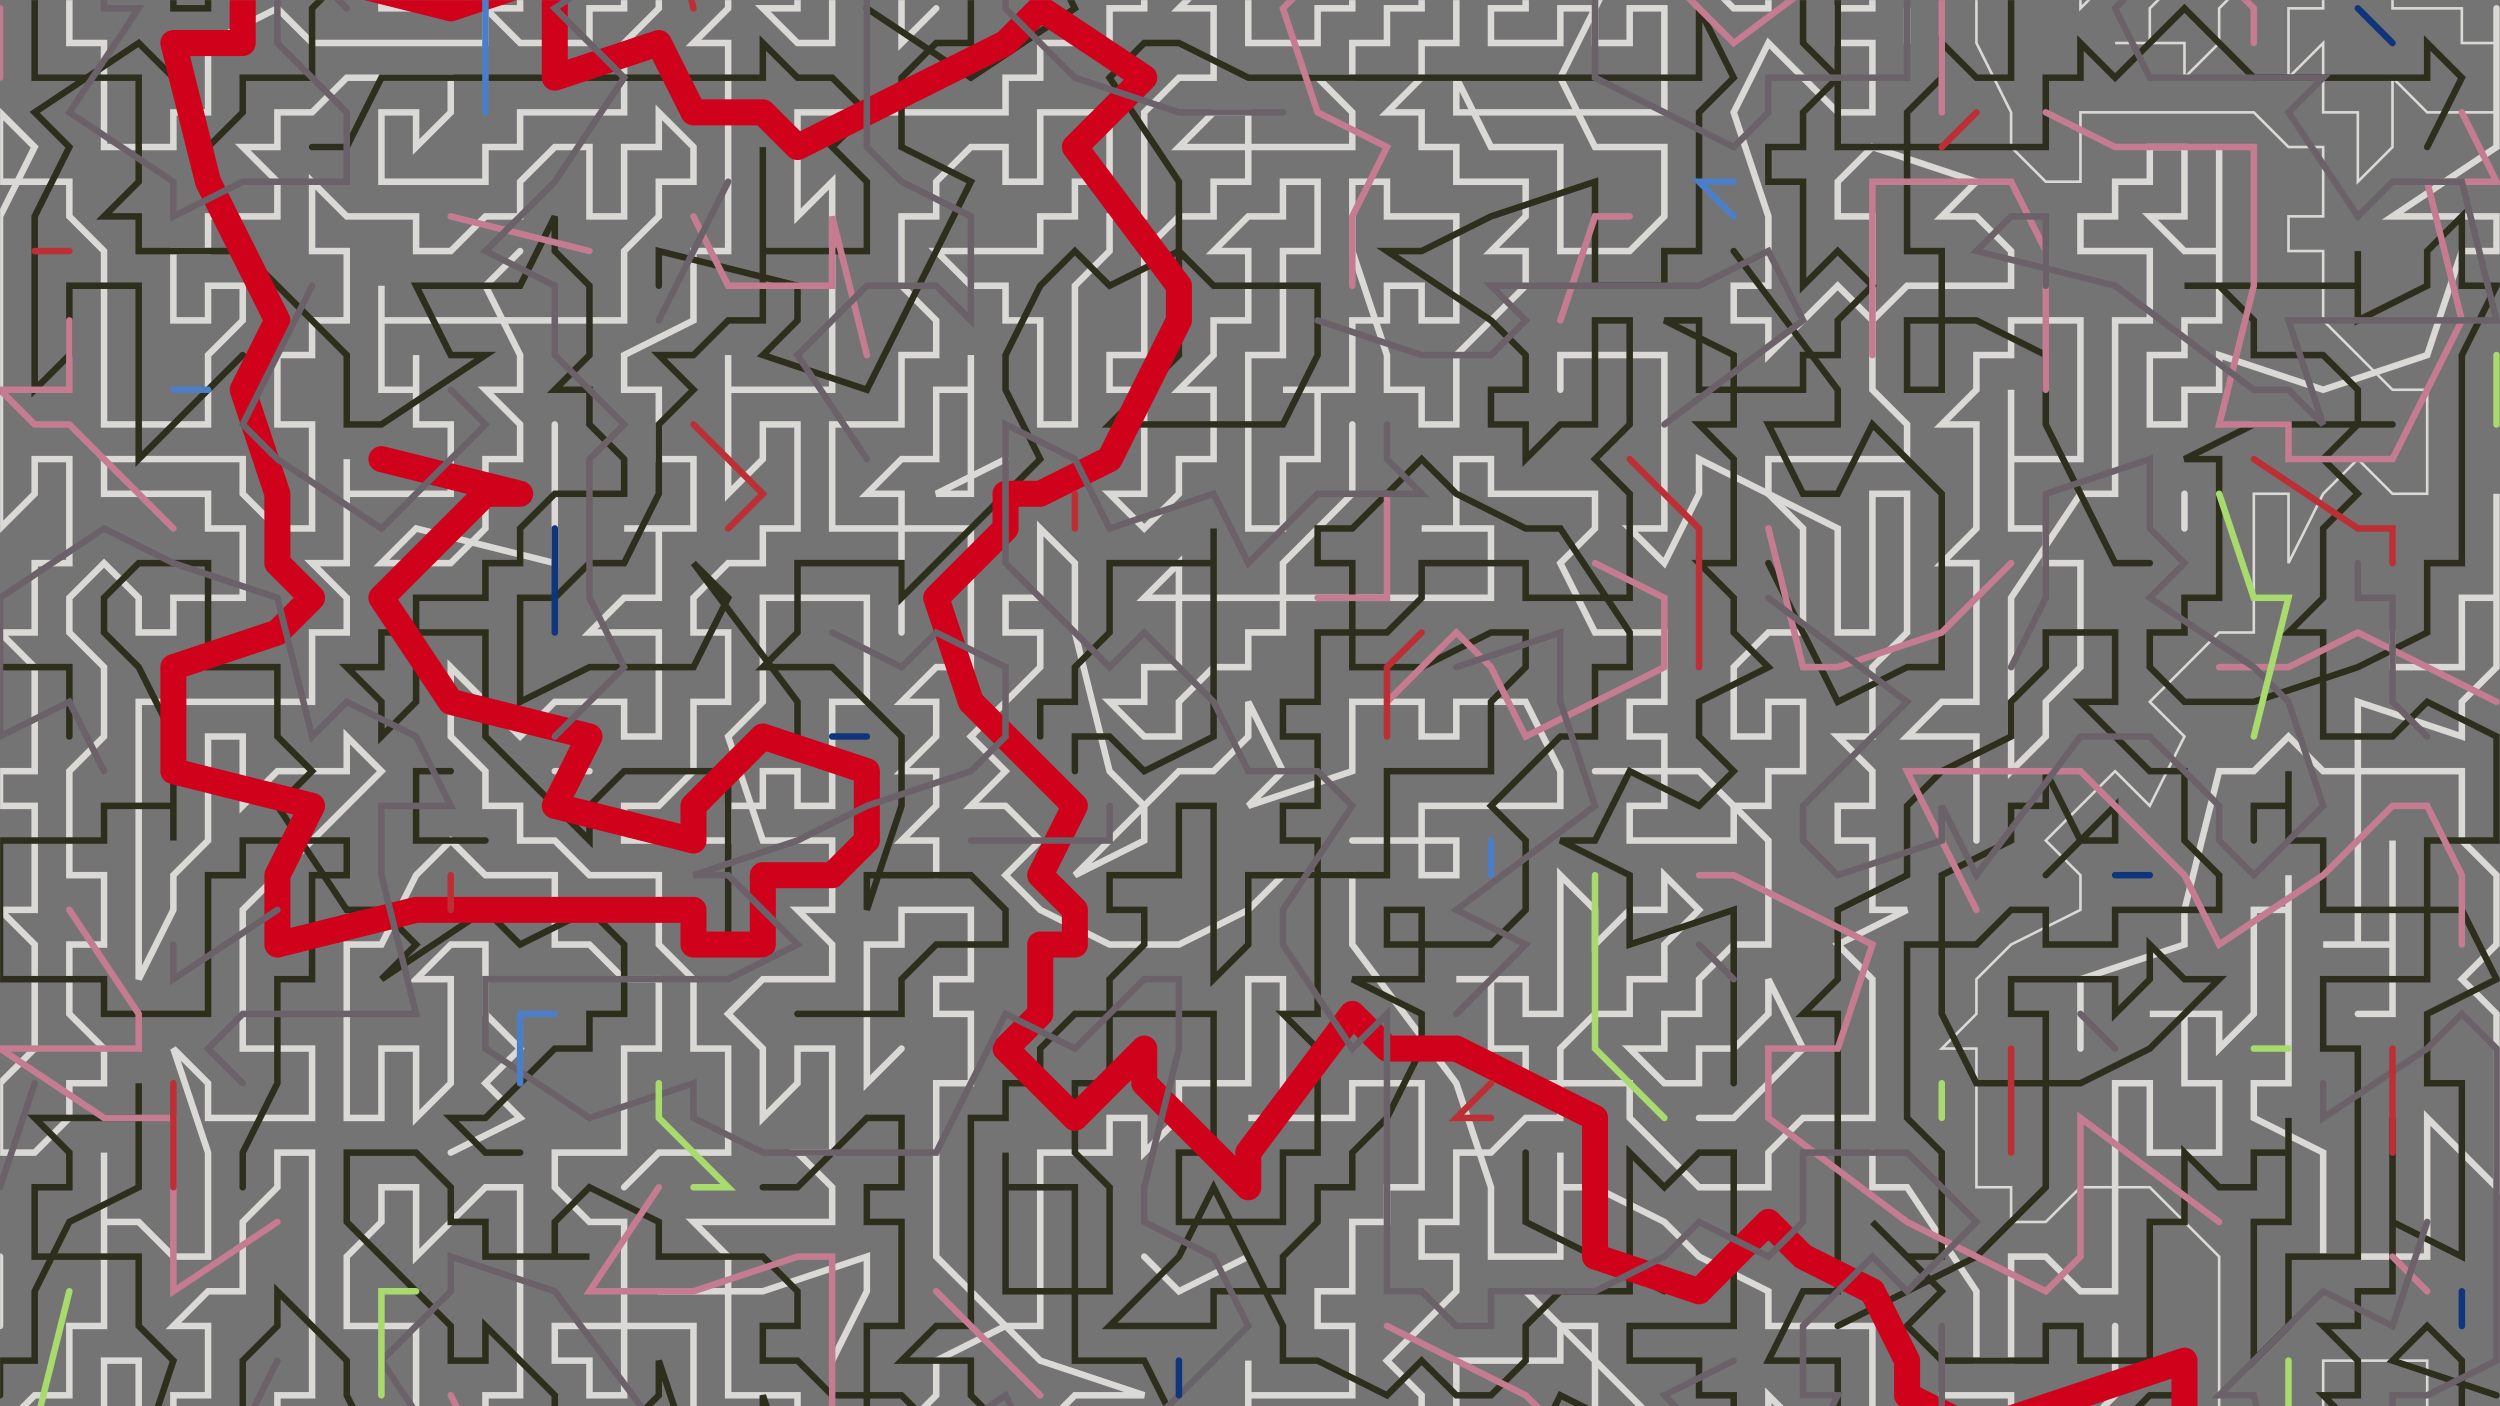 <?xml version="1.0" encoding="UTF-8"?>
<svg width="1920px" height="1080px" viewBox="0 0 1920 1080" version="1.1" xmlns="http://www.w3.org/2000/svg" xmlns:xlink="http://www.w3.org/1999/xlink">
    <rect x="0" y="0" width="1920" height="1080" fill="#333333" stroke="none"/>
    <!-- Generator: Sketch 51.3 (57544) - http://www.bohemiancoding.com/sketch -->
    <title>181231_173258</title>
    <desc>Created with Sketch.</desc>
    <defs>
        <rect id="path-1" x="0" y="0" width="1920" height="1080"></rect>
    </defs>
    <g id="Page-1" stroke="none" stroke-width="1" fill="none" fill-rule="evenodd">
        <g id="181231_173258">
            <mask id="mask-2" fill="white">
                <use xlink:href="#path-1"></use>
            </mask>
            <use id="Mask" fill-opacity="0.319" fill="#FFFFFF" xlink:href="#path-1"></use>
            <g mask="url(#mask-2)" id="Group" stroke-linecap="round">
                <g transform="translate(0, -180)">
                    <g transform="translate(1331.484, 0)">
                        <polyline id="Shape" stroke="#DAD9D5" stroke-width="2" points="559.223 2050.485 532.594 2050.485 532.594 2023.856 532.594 1997.226 532.594 1970.596 505.964 1970.596 479.334 1970.596 452.705 1970.596 452.705 1997.226 426.075 1997.226 426.075 2023.856 426.075 2050.485 399.445 2050.485 372.816 2050.485 372.816 2023.856 346.186 2023.856 372.816 1997.226 372.816 1970.596 372.816 1943.967 372.816 1917.337 372.816 1890.707 372.816 1864.078 346.186 1864.078 292.926 1864.078 239.667 1864.078 213.037 1890.707 213.037 1917.337 239.667 1943.967 213.037 1970.596 213.037 1997.226 213.037 2023.856 213.037 2050.485 213.037 2077.115 213.037 2103.745 266.297 2077.115 292.926 2077.115 292.926 2050.485 292.926 2023.856 292.926 1970.596 319.556 2077.115 319.556 2103.745 292.926 2103.745 346.186 2077.115 372.816 2077.115 372.816 2103.745 399.445 2103.745 452.705 2103.745 452.705 2077.115 452.705 2050.485 452.705 2023.856 479.334 2023.856 479.334 1997.226 479.334 2050.485 479.334 2077.115 479.334 2103.745 532.594 2103.745 532.594 2077.115 559.223 2077.115 559.223 1997.226 559.223 1970.596 559.223 1943.967 532.594 1943.967 505.964 1943.967 505.964 1917.337 505.964 1890.707 479.334 1890.707 452.705 1890.707 426.075 1890.707 426.075 1864.078 399.445 1864.078 399.445 1917.337 426.075 1943.967 452.705 1864.078 452.705 1810.818 479.334 1810.818 479.334 1784.189 505.964 1784.189 505.964 1810.818 505.964 1837.448 532.594 1810.818 532.594 1784.189 532.594 1757.559 532.594 1730.929 505.964 1730.929 505.964 1704.3 532.594 1704.3 532.594 1677.67 532.594 1651.04 532.594 1624.411 532.594 1571.151 532.594 1544.522 532.594 1517.892 532.594 1491.262 559.223 1517.892 585.853 1464.632 532.594 1438.003 532.594 1384.743 532.594 1331.484 532.594 1304.854 532.594 1278.225 532.594 1224.965 452.705 1224.965 452.705 1278.225 426.075 1278.225 452.705 1304.854 452.705 1331.484 479.334 1304.854 372.816 1304.854 372.816 1278.225 372.816 1224.965 372.816 1198.336 372.816 1171.706 372.816 1145.076 319.556 1091.817 292.926 1091.817 266.297 1091.817 239.667 1118.447 213.037 1118.447 213.037 1091.817 186.408 1091.817 186.408 1065.187 186.408 1038.558 186.408 985.298 159.778 985.298 186.408 958.669 186.408 932.039 213.037 905.409 266.297 878.779 266.297 852.15 239.667 825.52 266.297 798.89 292.926 772.261 319.556 798.89 346.186 745.631 319.556 719.001 346.186 692.372 372.816 665.742 399.445 665.742 399.445 612.483 399.445 585.853 399.445 559.223 426.075 559.223 426.075 585.853 426.075 612.483 452.705 559.223 479.334 532.594 505.964 559.223 532.594 559.223 532.594 532.594 532.594 505.964 532.594 479.334 505.964 479.334 479.334 452.705 452.705 426.075 452.705 372.816 426.075 372.816 426.075 346.186 452.705 346.186 452.705 319.556 452.705 292.926 426.075 292.926 399.445 266.297 372.816 266.297 346.186 266.297 319.556 266.297 292.926 266.297 266.297 266.297 266.297 292.926 266.297 319.556 239.667 319.556 213.037 292.926 213.037 266.297 186.408 213.037 186.408 186.408 186.408 159.778 213.037 159.778 239.667 159.778 266.297 159.778 266.297 186.408 292.926 159.778 292.926 133.148 292.926 106.519 266.297 106.519 266.297 79.889 292.926 79.889 292.926 53.259 319.556 53.259 319.556 26.63 346.186 26.63 346.186 0 372.816 0 372.816 26.63 372.816 53.259 372.816 79.889 346.186 106.519 319.556 106.519 319.556 133.148 346.186 133.148 346.186 159.778 319.556 186.408 319.556 213.037 292.926 213.037 346.186 213.037 346.186 239.667 372.816 213.037 372.816 186.408 399.445 159.778 426.075 159.778 426.075 133.148 426.075 106.519 452.705 106.519 452.705 79.889 479.334 79.889 479.334 106.519 479.334 133.148 452.705 133.148 452.705 159.778 452.705 186.408 426.075 186.408 426.075 213.037 426.075 239.667 452.705 213.037 452.705 266.297 479.334 266.297 479.334 292.926 479.334 319.556 505.964 292.926 505.964 266.297 505.964 239.667 532.594 266.297 585.853 266.297 585.853 239.667 585.853 213.037 559.223 213.037 559.223 186.408 532.594 186.408 505.964 186.408 505.964 159.778 505.964 133.148 505.964 106.519 505.964 79.889 505.964 53.259 505.964 26.63 505.964 0 532.594 0 532.594 26.63 532.594 53.259 532.594 79.889 532.594 106.519 532.594 133.148 532.594 159.778 559.223 159.778 585.853 159.778 585.853 133.148 585.853 106.519 559.223 106.519 585.853 79.889 585.853 53.259 559.223 53.259 585.853 26.63 585.853 0 452.705 0 452.705 26.63 426.075 26.63 426.075 53.259 399.445 0 292.926 0 266.297 0 239.667 26.63 239.667 53.259 186.408 53.259 186.408 79.889 186.408 106.519 159.778 106.519 106.519 79.889 79.889 79.889 79.889 53.259 79.889 26.63 53.259 26.63 26.63 26.63 0 26.63 0 0 26.63 0 53.259 0 79.889 0 106.519 0 106.519 26.63 133.148 26.63 186.408 0"></polyline>
                    </g>
                    <g>
                        <polyline id="Shape" stroke="#DAD9D5" stroke-width="5" points="1358.114 53.259 1331.484 53.259 1331.484 79.889 1304.854 79.889 1278.225 79.889 1251.595 79.889 1251.595 53.259 1251.595 26.63 1224.965 26.63 1198.336 26.63 1171.706 26.63 1145.076 26.63 1118.447 26.63 1091.817 26.63 1091.817 53.259 1065.187 53.259 1038.558 53.259 1011.928 53.259 985.298 53.259 958.669 53.259 932.039 53.259 932.039 26.63 932.039 0 958.669 0 985.298 0 985.298 26.63 1011.928 26.63 1011.928 0 1038.558 0 1038.558 26.63 1038.558 79.889 1011.928 79.889 985.298 79.889 958.669 79.889 932.039 79.889 932.039 106.519 905.409 106.519 878.779 106.519 852.15 106.519 852.15 79.889 878.779 79.889 878.779 53.259 852.15 26.63 852.15 0 878.779 0 798.89 26.63 772.261 0 719.001 0 692.372 0 665.742 0 639.112 0 612.483 0 639.112 26.63 639.112 53.259 639.112 79.889 612.483 79.889 612.483 106.519 585.853 106.519 559.223 106.519 532.594 106.519 505.964 106.519 479.334 106.519 452.705 106.519 426.075 106.519 399.445 106.519 372.816 106.519 372.816 133.148 346.186 133.148 319.556 133.148 292.926 133.148 292.926 106.519 319.556 106.519 319.556 79.889 346.186 79.889 372.816 53.259 372.816 26.63 372.816 0 399.445 0 399.445 26.63 399.445 53.259 399.445 79.889 426.075 79.889 426.075 53.259 452.705 53.259 452.705 26.63 452.705 0 426.075 0 479.334 0 479.334 26.63 479.334 53.259 479.334 79.889 452.705 79.889 452.705 133.148 426.075 133.148 399.445 133.148 399.445 159.778 399.445 186.408 372.816 186.408 372.816 213.037 346.186 213.037 319.556 213.037 292.926 213.037 266.297 213.037 239.667 213.037 213.037 186.408 159.778 213.037 159.778 239.667 159.778 266.297 133.148 266.297 133.148 292.926 79.889 292.926 79.889 266.297 79.889 213.037 53.259 213.037 53.259 186.408 53.259 159.778 0 159.778 0 133.148 0 106.519 0 79.889 0 53.259 0 0 53.259 0 53.259 26.63 79.889 26.63 79.889 53.259 79.889 79.889 53.259 79.889 53.259 106.519 26.63 106.519 79.889 106.519 106.519 106.519 133.148 106.519 133.148 133.148 159.778 133.148 159.778 106.519 159.778 79.889 159.778 53.259 159.778 26.63 133.148 26.63 159.778 0 186.408 26.63 213.037 26.63 213.037 0 239.667 0 239.667 26.63 266.297 53.259 292.926 26.63 292.926 0 319.556 0 319.556 26.63 239.667 106.519 213.037 106.519 213.037 79.889 292.926 159.778 292.926 186.408 319.556 186.408 319.556 159.778 346.186 159.778 399.445 213.037 426.075 213.037 452.705 213.037 452.705 186.408 479.334 186.408 479.334 159.778 479.334 133.148 505.964 159.778 505.964 186.408 479.334 213.037 479.334 266.297 452.705 266.297 426.075 266.297 399.445 266.297 399.445 292.926 372.816 292.926 372.816 319.556 346.186 319.556 319.556 319.556 292.926 319.556 292.926 292.926 292.926 266.297 319.556 266.297 319.556 292.926 346.186 266.297 346.186 239.667 266.297 239.667 239.667 266.297 213.037 266.297 213.037 292.926 186.408 292.926 213.037 319.556 213.037 346.186 186.408 346.186 159.778 346.186 159.778 372.816 133.148 372.816 133.148 399.445 133.148 426.075 159.778 426.075 159.778 399.445 186.408 399.445 186.408 426.075 159.778 452.705 159.778 505.964 133.148 505.964 106.519 505.964 79.889 505.964 79.889 479.334 79.889 452.705 79.889 426.075 79.889 372.816 53.259 346.186 53.259 319.556 26.63 319.556 0 319.556 0 292.926 0 266.297 26.63 292.926 0 346.186 0 372.816 0 399.445 0 426.075 0 452.705 0 505.964 0 532.594 0 559.223 0 585.853 26.63 559.223 26.63 532.594 53.259 532.594 53.259 559.223 53.259 585.853 53.259 612.483 26.63 612.483 26.63 639.112 26.63 665.742 0 665.742 26.63 692.372 26.63 719.001 26.63 745.631 26.63 772.261 0 772.261 0 798.89 26.63 798.89 26.63 825.52 26.63 852.15 26.63 878.779 0 878.779 26.63 905.409 26.63 932.039 26.63 958.669 26.63 985.298 0 1011.928 0 1038.558 0 1065.187 26.63 1065.187 53.259 1038.558 53.259 1011.928 79.889 1011.928 79.889 985.298 53.259 958.669 53.259 932.039 53.259 905.409 79.889 905.409 79.889 878.779 79.889 852.15 53.259 852.15 53.259 825.52 53.259 798.89 53.259 772.261 79.889 745.631 79.889 719.001 79.889 692.372 53.259 665.742 53.259 639.112 79.889 612.483 106.519 639.112 106.519 665.742 133.148 665.742 133.148 639.112 159.778 639.112 186.408 639.112 186.408 612.483 186.408 585.853 159.778 585.853 159.778 559.223 133.148 559.223 106.519 559.223 79.889 559.223 79.889 532.594 133.148 532.594 159.778 532.594 186.408 532.594 186.408 559.223 213.037 585.853 239.667 585.853 239.667 559.223 239.667 532.594 239.667 505.964 213.037 505.964 213.037 479.334 213.037 452.705 239.667 452.705 239.667 426.075 266.297 426.075 266.297 399.445 266.297 372.816 239.667 372.816 239.667 346.186 239.667 319.556 266.297 346.186 292.926 346.186 319.556 346.186 319.556 372.816 346.186 372.816 372.816 346.186 399.445 346.186 399.445 319.556 426.075 292.926 452.705 292.926 452.705 319.556 452.705 346.186 479.334 346.186 479.334 319.556 479.334 292.926 505.964 292.926 505.964 266.297 532.594 292.926 532.594 319.556 505.964 319.556 505.964 346.186 479.334 372.816 479.334 399.445 479.334 426.075 452.705 426.075 426.075 426.075 399.445 426.075 372.816 426.075 346.186 426.075 319.556 426.075 292.926 426.075 292.926 399.445 292.926 452.705 292.926 479.334 319.556 479.334 319.556 452.705 319.556 505.964 346.186 505.964 346.186 532.594 346.186 559.223 319.556 559.223 292.926 559.223 266.297 559.223 266.297 532.594 266.297 585.853 266.297 612.483 239.667 612.483 266.297 639.112 266.297 665.742 239.667 665.742 239.667 692.372 239.667 719.001 213.037 719.001 186.408 719.001 159.778 719.001 133.148 719.001 106.519 719.001 106.519 745.631 106.519 772.261 106.519 798.89 106.519 825.52 106.519 852.15 106.519 878.779 106.519 905.409 106.519 932.039 133.148 878.779 133.148 852.15 159.778 825.52 159.778 798.89 159.778 772.261 159.778 745.631 186.408 745.631 186.408 772.261 186.408 798.89 213.037 772.261 266.297 772.261 266.297 745.631 292.926 772.261 266.297 798.89 239.667 825.52 186.408 878.779 186.408 905.409 186.408 932.039 186.408 985.298 213.037 985.298 239.667 985.298 239.667 1011.928 239.667 1038.558 213.037 1038.558 186.408 1038.558 159.778 1038.558 159.778 1011.928 133.148 985.298 159.778 1065.187 159.778 1091.817 159.778 1118.447 159.778 1145.076 133.148 1145.076 106.519 1118.447 79.889 1118.447 79.889 1091.817 79.889 1065.187 79.889 1145.076 79.889 1171.706 79.889 1198.336 53.259 1198.336 53.259 1224.965 53.259 1251.595 26.63 1251.595 0 1278.225 0 1304.854 0 1331.484 0 1358.114 0 1384.743 0 1411.373 26.63 1384.743 26.63 1358.114 26.63 1331.484 26.63 1304.854 53.259 1304.854 53.259 1278.225 79.889 1278.225 79.889 1251.595 79.889 1224.965 106.519 1224.965 106.519 1251.595 106.519 1278.225 133.148 1278.225 133.148 1251.595 159.778 1251.595 159.778 1224.965 159.778 1198.336 133.148 1198.336 159.778 1171.706 186.408 1171.706 186.408 1145.076 186.408 1118.447 213.037 1091.817 213.037 1065.187 239.667 1065.187 239.667 1091.817 239.667 1118.447 239.667 1145.076 239.667 1171.706 239.667 1198.336 239.667 1224.965 239.667 1251.595 213.037 1251.595 213.037 1278.225 213.037 1304.854 186.408 1304.854 159.778 1304.854 159.778 1278.225 159.778 1331.484 159.778 1358.114 133.148 1358.114 159.778 1384.743 159.778 1411.373 133.148 1411.373 159.778 1438.003 133.148 1464.632 159.778 1491.262 159.778 1517.892 159.778 1544.522 159.778 1571.151 133.148 1571.151 106.519 1571.151 79.889 1571.151 53.259 1571.151 53.259 1597.781 79.889 1597.781 79.889 1624.411 79.889 1651.04 53.259 1651.04 26.63 1651.04 0 1651.04 0 1624.411 0 1597.781 0 1571.151 26.63 1517.892 26.63 1491.262 26.63 1464.632 0 1464.632 26.63 1438.003 53.259 1438.003 53.259 1411.373 53.259 1384.743 53.259 1358.114 53.259 1331.484 79.889 1331.484 79.889 1304.854 79.889 1358.114 79.889 1384.743 79.889 1411.373 79.889 1438.003 79.889 1464.632 79.889 1491.262 53.259 1491.262 133.148 1597.781 133.148 1624.411 133.148 1651.04 133.148 1677.67 133.148 1704.3 106.519 1704.3 79.889 1704.3 79.889 1677.67 53.259 1677.67 26.63 1677.67 0 1677.67 0 1704.3 0 1730.929 0 1757.559 0 1784.189 0 1810.818 26.63 1784.189 53.259 1757.559 26.63 1730.929 26.63 1704.3 79.889 1730.929 106.519 1757.559 106.519 1784.189 79.889 1784.189 79.889 1810.818 79.889 1864.078 79.889 1890.707 53.259 1890.707 26.63 1890.707 0 1890.707 0 1864.078 26.63 1864.078 0 1917.337 0 1943.967 0 1970.596 0 1997.226 0 2050.485 0 2103.745 106.519 2023.856 79.889 1970.596 79.889 1943.967 53.259 1917.337 26.63 1943.967 106.519 1864.078 133.148 1864.078 133.148 1837.448 133.148 1810.818 159.778 1810.818 159.778 1784.189 159.778 1757.559 133.148 1757.559 133.148 1730.929 159.778 1730.929 159.778 1704.3 159.778 1677.67 159.778 1651.04 159.778 1624.411 159.778 1597.781 186.408 1544.522 186.408 1517.892 186.408 1491.262 239.667 1491.262 239.667 1464.632 239.667 1438.003 213.037 1438.003 213.037 1411.373 186.408 1411.373 186.408 1384.743 186.408 1358.114 213.037 1358.114 213.037 1331.484 239.667 1331.484 239.667 1304.854 239.667 1278.225 266.297 1278.225 266.297 1304.854 292.926 1278.225 319.556 1278.225 319.556 1251.595 319.556 1224.965 319.556 1198.336 266.297 1198.336 266.297 1171.706 266.297 1145.076 292.926 1118.447 292.926 1091.817 319.556 1091.817 319.556 1118.447 319.556 1145.076 372.816 1091.817 399.445 1091.817 399.445 1118.447 399.445 1145.076 399.445 1171.706 399.445 1198.336 399.445 1224.965 399.445 1251.595 372.816 1251.595 372.816 1278.225 346.186 1278.225 319.556 1304.854 319.556 1331.484 292.926 1331.484 292.926 1358.114 319.556 1358.114 319.556 1384.743 319.556 1411.373 319.556 1438.003 292.926 1438.003 266.297 1464.632 266.297 1491.262 266.297 1517.892 239.667 1517.892 239.667 1544.522 239.667 1571.151 239.667 1597.781 239.667 1624.411 239.667 1651.04 213.037 1651.04 186.408 1651.04 213.037 1677.67 213.037 1704.3 239.667 1704.3 239.667 1677.67 266.297 1651.04 292.926 1677.67 319.556 1651.04 319.556 1624.411 319.556 1597.781 319.556 1571.151 319.556 1544.522 319.556 1517.892 292.926 1517.892 266.297 1571.151 266.297 1597.781 346.186 1651.04 319.556 1704.3 319.556 1730.929 239.667 1730.929 186.408 1730.929 186.408 1757.559 186.408 1864.078 213.037 1864.078 239.667 1864.078 266.297 1864.078 266.297 1917.337 292.926 1917.337 292.926 1943.967 319.556 1943.967 319.556 1917.337 319.556 1890.707 346.186 1864.078 372.816 1864.078 399.445 1864.078 399.445 1837.448 399.445 1810.818 399.445 1784.189 426.075 1757.559 452.705 1757.559 479.334 1757.559 505.964 1784.189 505.964 1810.818 532.594 1810.818 532.594 1837.448 532.594 1864.078 559.223 1864.078 559.223 1837.448 559.223 1810.818 559.223 1784.189 559.223 1757.559 559.223 1730.929 559.223 1704.3 559.223 1651.04 559.223 1624.411 559.223 1597.781 559.223 1571.151 559.223 1544.522 532.594 1517.892 532.594 1491.262 559.223 1438.003 559.223 1384.743 559.223 1358.114 559.223 1304.854 559.223 1278.225 532.594 1278.225 532.594 1251.595 532.594 1224.965 532.594 1198.336 505.964 1198.336 479.334 1198.336 452.705 1198.336 426.075 1198.336 426.075 1224.965 452.705 1224.965 452.705 1251.595 479.334 1251.595 479.334 1224.965 479.334 1171.706 479.334 1145.076 479.334 1118.447 452.705 1118.447 426.075 1091.817 426.075 1065.187 452.705 1065.187 479.334 1065.187 479.334 1038.558 479.334 1011.928 479.334 985.298 505.964 985.298 505.964 958.669 505.964 932.039 479.334 932.039 452.705 905.409 426.075 905.409 426.075 878.779 426.075 852.15 399.445 852.15 372.816 852.15 346.186 825.52 319.556 852.15 292.926 905.409 266.297 905.409 266.297 932.039 266.297 958.669 266.297 985.298 266.297 1011.928 266.297 1038.558 292.926 1038.558 292.926 1011.928 292.926 985.298 319.556 985.298 319.556 1011.928 319.556 1038.558 346.186 1011.928 346.186 985.298 346.186 958.669 346.186 932.039 319.556 932.039 346.186 905.409 372.816 905.409 372.816 958.669 399.445 985.298 372.816 1011.928 399.445 1038.558 346.186 1065.187"></polyline>
                        <polyline id="Shape" stroke="#DAD9D5" stroke-width="5" points="479.334 1091.817 505.964 1065.187 532.594 1065.187 559.223 1065.187 559.223 1038.558 559.223 1011.928 559.223 985.298 532.594 985.298 532.594 958.669 532.594 932.039 505.964 905.409 505.964 878.779 505.964 852.15 479.334 852.15 452.705 852.15 426.075 825.52 399.445 825.52 399.445 798.89 372.816 798.89 372.816 772.261 346.186 745.631 346.186 692.372 399.445 745.631 426.075 719.001 452.705 719.001 479.334 719.001 479.334 745.631 505.964 745.631 505.964 719.001 505.964 692.372 505.964 665.742 479.334 665.742 452.705 665.742 479.334 639.112 505.964 639.112 505.964 612.483 505.964 585.853 479.334 585.853 532.594 585.853 532.594 559.223 532.594 532.594 505.964 532.594 505.964 479.334 479.334 479.334 479.334 452.705 532.594 426.075 532.594 399.445 532.594 372.816 559.223 372.816 559.223 346.186 559.223 292.926 559.223 266.297 559.223 213.037 532.594 213.037 559.223 186.408 559.223 159.778 532.594 159.778 532.594 133.148 559.223 133.148 585.853 133.148 612.483 133.148 612.483 159.778 612.483 186.408 585.853 186.408 612.483 213.037 639.112 213.037 639.112 186.408 639.112 159.778 639.112 133.148 639.112 106.519 665.742 106.519 692.372 106.519 692.372 79.889 692.372 53.259 692.372 26.63 665.742 26.63 719.001 26.63 719.001 53.259 719.001 79.889 772.261 79.889 798.89 79.889 772.261 133.148 798.89 159.778 825.52 159.778 852.15 159.778 852.15 133.148 878.779 133.148 878.779 159.778 878.779 186.408 852.15 186.408 852.15 213.037 825.52 213.037 798.89 213.037 798.89 239.667 772.261 239.667 772.261 266.297 745.631 266.297 719.001 266.297 692.372 266.297 639.112 266.297 612.483 266.297 612.483 319.556 612.483 346.186 639.112 319.556 639.112 372.816 639.112 426.075 639.112 452.705 639.112 479.334 612.483 479.334 585.853 479.334 559.223 479.334 559.223 452.705 559.223 505.964 559.223 532.594 559.223 559.223 585.853 532.594 585.853 505.964 612.483 505.964 612.483 532.594 612.483 559.223 612.483 585.853 585.853 585.853 585.853 612.483 559.223 612.483 532.594 639.112 532.594 665.742 559.223 665.742 559.223 692.372 559.223 719.001 532.594 719.001 532.594 745.631 532.594 772.261 505.964 798.89 479.334 798.89 479.334 825.52 505.964 825.52 559.223 825.52 559.223 798.89 585.853 798.89 585.853 772.261 612.483 772.261 612.483 798.89 639.112 798.89 639.112 772.261 639.112 719.001 665.742 719.001 665.742 692.372 665.742 665.742 665.742 639.112 639.112 639.112 585.853 639.112 585.853 665.742 585.853 719.001 559.223 745.631 585.853 825.52 639.112 825.52 639.112 878.779 612.483 878.779 639.112 905.409 639.112 932.039 612.483 932.039 585.853 932.039 559.223 958.669 585.853 985.298 585.853 1011.928 585.853 1038.558 612.483 1011.928 612.483 985.298 639.112 985.298 639.112 1011.928 639.112 1038.558 639.112 1065.187 612.483 1065.187 639.112 1091.817 639.112 1118.447 612.483 1118.447 585.853 1118.447 559.223 1118.447 532.594 1118.447 559.223 1145.076 559.223 1171.706 559.223 1198.336 559.223 1224.965 559.223 1251.595 612.483 1251.595 612.483 1278.225 639.112 1278.225 665.742 1304.854 665.742 1331.484 719.001 1331.484 719.001 1304.854 692.372 1278.225 719.001 1251.595 719.001 1224.965 772.261 1198.336 798.89 1198.336 798.89 1171.706 798.89 1145.076 798.89 1118.447 798.89 1065.187 852.15 1065.187 852.15 1038.558 878.779 1038.558 878.779 1065.187 905.409 1038.558 905.409 1011.928 958.669 1011.928 958.669 985.298 958.669 958.669 958.669 932.039 985.298 932.039 985.298 985.298 985.298 1011.928 985.298 1038.558 958.669 1038.558 1038.558 1038.558 1038.558 1011.928 1091.817 1011.928 1091.817 1038.558 1091.817 1065.187 1091.817 1091.817 1065.187 1091.817 1065.187 1118.447 1038.558 1118.447 1038.558 1145.076 1038.558 1171.706 1011.928 1171.706 1011.928 1198.336 1038.558 1198.336 1038.558 1224.965 1038.558 1251.595 1011.928 1251.595 985.298 1251.595 958.669 1251.595 958.669 1224.965 958.669 1278.225 932.039 1278.225 905.409 1304.854 878.779 1331.484 878.779 1358.114 878.779 1384.743 878.779 1411.373 932.039 1411.373 932.039 1384.743 958.669 1384.743 958.669 1358.114 958.669 1331.484 932.039 1331.484 905.409 1358.114 958.669 1304.854 985.298 1304.854 985.298 1278.225 1011.928 1278.225 1011.928 1304.854 1038.558 1304.854 1038.558 1278.225 1065.187 1278.225 1065.187 1304.854 1038.558 1331.484 1038.558 1358.114 1038.558 1384.743 958.669 1411.373 958.669 1438.003 932.039 1464.632 932.039 1491.262 905.409 1491.262 878.779 1491.262 852.15 1491.262 825.52 1491.262 825.52 1464.632 798.89 1464.632 798.89 1438.003 798.89 1411.373 798.89 1384.743 798.89 1358.114 798.89 1331.484 798.89 1278.225 825.52 1251.595 852.15 1251.595 878.779 1251.595 798.89 1224.965 719.001 1145.076 719.001 1118.447 719.001 1091.817 719.001 1038.558 719.001 1011.928 745.631 1011.928 745.631 985.298 745.631 958.669 719.001 958.669 719.001 932.039 745.631 932.039 745.631 905.409 745.631 878.779 719.001 878.779 692.372 878.779 692.372 905.409 665.742 905.409 665.742 932.039 665.742 985.298 665.742 1011.928 692.372 985.298"></polyline>
                        <polyline id="Shape" stroke="#DAD9D5" stroke-width="5" points="719.001 852.15 719.001 825.52 692.372 825.52 719.001 798.89 719.001 772.261 692.372 772.261 719.001 745.631 719.001 719.001 692.372 719.001 719.001 692.372 745.631 692.372 745.631 665.742 745.631 639.112 745.631 612.483 745.631 585.853 719.001 585.853 692.372 585.853 665.742 585.853 639.112 585.853 639.112 559.223 639.112 532.594 639.112 505.964 665.742 505.964 692.372 505.964 692.372 479.334 692.372 452.705 719.001 452.705 719.001 426.075 692.372 399.445 692.372 372.816 692.372 346.186 719.001 346.186 719.001 319.556 745.631 292.926 772.261 292.926 772.261 319.556 798.89 319.556 798.89 292.926 798.89 266.297 825.52 266.297 852.15 266.297 852.15 292.926 852.15 319.556 825.52 319.556 825.52 346.186 798.89 346.186 798.89 372.816 772.261 372.816 745.631 372.816 719.001 372.816 745.631 399.445 772.261 399.445 772.261 426.075 798.89 426.075 798.89 452.705 798.89 479.334 798.89 505.964 825.52 505.964 825.52 479.334 825.52 452.705 825.52 426.075 825.52 399.445 852.15 372.816 852.15 346.186 878.779 346.186 878.779 319.556 878.779 292.926 878.779 266.297 905.409 239.667 932.039 239.667 932.039 213.037 932.039 186.408 905.409 186.408 932.039 159.778 932.039 133.148 905.409 133.148 958.669 133.148 958.669 106.519 985.298 106.519 985.298 133.148 985.298 159.778 958.669 159.778 958.669 186.408 958.669 213.037 985.298 213.037 1011.928 213.037 1011.928 186.408 1038.558 186.408 1038.558 159.778 1065.187 159.778 1065.187 133.148 1065.187 106.519 1038.558 106.519 1011.928 106.519 1011.928 133.148 1065.187 79.889 1091.817 79.889 1091.817 106.519 1091.817 133.148 1091.817 159.778 1091.817 186.408 1065.187 186.408 1065.187 213.037 1038.558 213.037 1038.558 239.667 1011.928 239.667 1038.558 266.297 1038.558 292.926 1011.928 292.926 985.298 292.926 958.669 292.926 932.039 292.926 905.409 292.926 932.039 266.297 958.669 266.297 958.669 319.556 932.039 319.556 932.039 346.186 905.409 346.186 878.779 372.816 878.779 399.445 878.779 426.075 878.779 452.705 852.15 452.705 852.15 479.334 878.779 479.334 878.779 505.964 878.779 532.594 878.779 559.223 852.15 559.223 878.779 585.853 905.409 559.223 905.409 532.594 932.039 532.594 932.039 505.964 932.039 479.334 905.409 479.334 932.039 452.705 932.039 426.075 958.669 426.075 958.669 399.445 958.669 372.816 932.039 372.816 958.669 346.186 985.298 346.186 985.298 319.556 1011.928 319.556 1011.928 346.186 1011.928 372.816 985.298 372.816 985.298 426.075 985.298 452.705 958.669 452.705 958.669 479.334 958.669 505.964 958.669 532.594 958.669 559.223 958.669 585.853 985.298 585.853 985.298 559.223 985.298 532.594 1011.928 532.594 1011.928 505.964 1011.928 479.334 985.298 479.334 1038.558 479.334 1038.558 452.705 1038.558 426.075 1065.187 426.075 1065.187 399.445 1091.817 399.445 1091.817 426.075 1118.447 426.075 1118.447 399.445 1118.447 372.816 1118.447 346.186 1091.817 346.186 1065.187 346.186 1065.187 319.556 1038.558 319.556 1038.558 372.816 1065.187 452.705 1065.187 479.334 1091.817 479.334 1091.817 505.964 1118.447 505.964 1118.447 479.334 1118.447 452.705 1171.706 399.445 1171.706 372.816 1145.076 372.816 1171.706 346.186 1171.706 319.556 1145.076 319.556 1118.447 319.556 1118.447 292.926 1091.817 292.926 1091.817 266.297 1065.187 266.297 1091.817 239.667 1091.817 213.037 1118.447 213.037 1118.447 186.408 1118.447 159.778 1118.447 133.148 1118.447 106.519 1118.447 79.889 1118.447 53.259 1145.076 79.889 1145.076 106.519 1145.076 133.148 1171.706 133.148 1171.706 106.519 1171.706 79.889 1171.706 53.259 1198.336 53.259 1198.336 79.889 1198.336 106.519 1198.336 133.148 1198.336 159.778 1171.706 159.778 1171.706 186.408 1145.076 186.408 1145.076 213.037 1171.706 213.037 1198.336 213.037 1198.336 186.408 1224.965 186.408 1224.965 213.037 1251.595 213.037 1251.595 186.408 1278.225 186.408 1278.225 213.037 1278.225 239.667 1278.225 266.297 1251.595 266.297 1224.965 266.297 1198.336 266.297 1171.706 266.297 1145.076 266.297 1118.447 266.297 1118.447 239.667 1145.076 292.926 1171.706 292.926 1198.336 292.926 1198.336 319.556 1198.336 346.186 1198.336 372.816 1251.595 372.816 1278.225 346.186 1278.225 319.556 1278.225 292.926 1251.595 292.926 1224.965 292.926 1198.336 239.667 1251.595 133.148 1251.595 106.519 1278.225 106.519 1278.225 133.148 1304.854 106.519 1331.484 106.519 1331.484 133.148 1331.484 159.778 1304.854 159.778 1331.484 186.408 1358.114 186.408 1358.114 159.778 1358.114 133.148 1358.114 106.519 1358.114 79.889 1411.373 133.148 1438.003 159.778 1438.003 186.408 1411.373 186.408 1411.373 213.037 1438.003 213.037 1438.003 239.667 1438.003 266.297 1411.373 266.297 1384.743 239.667 1358.114 213.037 1331.484 266.297 1358.114 346.186 1358.114 399.445 1331.484 399.445 1331.484 426.075 1358.114 426.075 1358.114 452.705 1411.373 399.445 1438.003 426.075 1464.632 399.445 1517.892 399.445 1544.522 399.445 1544.522 372.816 1517.892 346.186 1491.262 346.186 1517.892 319.556 1438.003 292.926 1411.373 319.556 1411.373 346.186 1438.003 346.186 1438.003 479.334 1464.632 505.964 1464.632 532.594 1438.003 532.594 1411.373 532.594 1384.743 532.594 1358.114 532.594 1358.114 559.223 1384.743 585.853 1384.743 612.483 1384.743 639.112 1384.743 665.742 1358.114 665.742 1331.484 692.372 1331.484 719.001 1331.484 745.631 1358.114 745.631 1358.114 719.001 1384.743 719.001 1384.743 745.631 1384.743 772.261 1358.114 772.261 1358.114 798.89 1331.484 798.89 1331.484 825.52 1304.854 825.52 1278.225 825.52 1251.595 825.52 1251.595 798.89 1278.225 798.89 1278.225 772.261 1278.225 745.631 1251.595 745.631 1251.595 719.001 1278.225 719.001 1278.225 665.742 1224.965 665.742 1198.336 612.483 1224.965 585.853 1224.965 559.223 1198.336 559.223 1171.706 559.223 1145.076 559.223 1145.076 532.594 1118.447 532.594 1118.447 585.853 1091.817 585.853 1145.076 585.853 1145.076 639.112 1118.447 639.112 1038.558 639.112 985.298 639.112 958.669 639.112 932.039 639.112 905.409 639.112 878.779 639.112 905.409 612.483 905.409 665.742 905.409 692.372 878.779 692.372 878.779 719.001 852.15 719.001 878.779 745.631 905.409 745.631 905.409 719.001 932.039 692.372 958.669 692.372 958.669 665.742 985.298 665.742 985.298 612.483 1038.558 559.223 1038.558 532.594 1038.558 505.964"></polyline>
                        <polyline id="Shape" stroke="#DAD9D5" stroke-width="5" points="1198.336 479.334 1198.336 452.705 1278.225 452.705 1278.225 479.334 1278.225 532.594 1278.225 559.223 1278.225 585.853 1251.595 585.853 1278.225 612.483 1304.854 559.223 1304.854 532.594 1411.373 585.853 1411.373 612.483 1411.373 639.112 1411.373 665.742 1438.003 665.742 1438.003 639.112 1438.003 612.483 1438.003 585.853 1438.003 559.223 1464.632 559.223 1464.632 612.483 1464.632 639.112 1464.632 665.742 1438.003 692.372 1438.003 719.001 1438.003 745.631 1411.373 745.631 1438.003 772.261 1438.003 798.89 1411.373 798.89 1411.373 825.52 1438.003 825.52 1438.003 852.15 1438.003 878.779 1464.632 878.779 1411.373 905.409 1438.003 932.039 1438.003 958.669 1438.003 985.298 1438.003 1011.928 1438.003 1038.558 1411.373 1038.558 1384.743 1038.558 1358.114 1065.187 1358.114 1091.817 1304.854 1091.817 1278.225 1065.187 1251.595 1038.558 1251.595 1011.928 1224.965 1011.928 1198.336 1011.928 1171.706 1011.928 1171.706 985.298 1145.076 985.298 1145.076 958.669 1145.076 932.039 1118.447 932.039 1171.706 932.039 1171.706 958.669 1198.336 958.669 1198.336 932.039 1198.336 905.409 1198.336 878.779 1198.336 852.15 1224.965 878.779 1224.965 905.409 1251.595 878.779 1278.225 878.779 1278.225 852.15 1304.854 878.779 1278.225 905.409 1278.225 932.039 1251.595 932.039 1251.595 958.669 1224.965 958.669 1198.336 985.298 1198.336 1038.558 1171.706 1038.558 1145.076 1065.187 1118.447 1065.187 1118.447 1091.817 1118.447 1118.447 1091.817 1118.447 1091.817 1145.076 1118.447 1145.076 1118.447 1171.706 1091.817 1198.336 1065.187 1224.965 1091.817 1251.595 1091.817 1278.225 1118.447 1278.225 1118.447 1224.965 1145.076 1224.965 1198.336 1224.965 1198.336 1198.336 1224.965 1198.336 1224.965 1224.965 1224.965 1251.595 1224.965 1278.225 1198.336 1278.225 1171.706 1278.225 1224.965 1331.484 1224.965 1358.114 1198.336 1358.114 1198.336 1384.743 1198.336 1411.373 1198.336 1438.003 1145.076 1411.373 1118.447 1438.003 1171.706 1491.262 1145.076 1544.522 1198.336 1544.522 1198.336 1571.151 1198.336 1597.781 1198.336 1624.411 1198.336 1651.04 1198.336 1677.67 1171.706 1677.67 1145.076 1677.67 1145.076 1651.04 1118.447 1704.3 1118.447 1730.929 1118.447 1757.559 1118.447 1784.189 1091.817 1784.189 1065.187 1784.189 1091.817 1837.448 1091.817 1864.078 1065.187 1864.078 1038.558 1890.707 1011.928 1890.707 1011.928 1864.078 1011.928 1917.337 1038.558 1917.337 1065.187 1943.967 1065.187 2023.856 958.669 2023.856 932.039 2050.485 932.039 2077.115 932.039 2103.745 878.779 2077.115 772.261 1997.226 772.261 1970.596 745.631 1970.596 665.742 1970.596 639.112 1997.226 559.223 1997.226 559.223 1970.596 532.594 1970.596 505.964 1970.596 479.334 1970.596 479.334 1943.967 479.334 1917.337 532.594 1917.337 532.594 1943.967 559.223 1943.967 559.223 1917.337 559.223 1890.707 585.853 1890.707 585.853 1864.078 585.853 1837.448 612.483 1837.448 612.483 1864.078 612.483 1890.707 639.112 1890.707 639.112 1864.078 639.112 1837.448 639.112 1810.818 639.112 1784.189 639.112 1757.559 639.112 1730.929 612.483 1730.929 639.112 1704.3 639.112 1677.67 639.112 1651.04 665.742 1651.04 665.742 1624.411 692.372 1624.411 719.001 1624.411 719.001 1597.781 692.372 1571.151 719.001 1544.522 745.631 1544.522 772.261 1517.892 772.261 1491.262 798.89 1517.892 798.89 1544.522 798.89 1571.151 798.89 1597.781 825.52 1597.781 825.52 1571.151 825.52 1624.411 852.15 1624.411 878.779 1624.411 878.779 1597.781 878.779 1571.151 878.779 1544.522 905.409 1544.522 905.409 1517.892 932.039 1517.892 958.669 1544.522 1011.928 1491.262 1011.928 1464.632 1038.558 1517.892 1038.558 1544.522 1038.558 1571.151 1038.558 1597.781 1038.558 1624.411 1065.187 1651.04 1038.558 1677.67 1038.558 1704.3 985.298 1757.559 958.669 1704.3 958.669 1677.67 958.669 1651.04 958.669 1624.411 878.779 1677.67 905.409 1730.929 798.89 1730.929 798.89 1704.3 772.261 1704.3 745.631 1704.3 719.001 1704.3 719.001 1677.67 692.372 1677.67 665.742 1704.3 719.001 1730.929 719.001 1757.559 692.372 1810.818 665.742 1864.078 639.112 1917.337 745.631 1864.078 852.15 1864.078 905.409 1890.707 932.039 1864.078"></polyline>
                        <polyline id="Shape" stroke="#DAD9D5" stroke-width="5" points="1118.447 1810.818 1145.076 1784.189 1145.076 1757.559 1145.076 1730.929 1171.706 1730.929 1171.706 1757.559 1198.336 1730.929 1198.336 1704.3 1224.965 1651.04 1251.595 1651.04 1251.595 1624.411 1278.225 1624.411 1278.225 1597.781 1278.225 1571.151 1251.595 1571.151 1224.965 1571.151 1251.595 1544.522 1251.595 1517.892 1278.225 1517.892 1278.225 1544.522 1304.854 1544.522 1304.854 1517.892 1331.484 1517.892 1331.484 1491.262 1331.484 1464.632 1331.484 1438.003 1304.854 1438.003 1331.484 1411.373 1358.114 1411.373 1358.114 1384.743 1358.114 1358.114 1384.743 1358.114 1384.743 1384.743 1384.743 1411.373 1384.743 1438.003 1358.114 1438.003 1358.114 1464.632 1358.114 1491.262 1384.743 1464.632 1411.373 1491.262 1411.373 1517.892 1438.003 1517.892 1438.003 1544.522 1464.632 1544.522 1438.003 1597.781 1464.632 1624.411 1464.632 1651.04 1438.003 1651.04 1464.632 1677.67 1464.632 1704.3 1464.632 1730.929 1438.003 1757.559 1384.743 1730.929 1384.743 1704.3 1331.484 1677.67 1304.854 1677.67 1278.225 1677.67 1278.225 1651.04 1304.854 1651.04 1304.854 1624.411 1304.854 1571.151 1358.114 1544.522 1384.743 1624.411 1491.262 1677.67 1544.522 1677.67 1544.522 1651.04 1544.522 1597.781 1544.522 1544.522 1571.151 1464.632 1544.522 1411.373 1544.522 1384.743 1517.892 1384.743 1517.892 1358.114 1544.522 1358.114 1544.522 1331.484 1544.522 1304.854 1544.522 1278.225 1544.522 1251.595 1517.892 1251.595 1491.262 1251.595 1491.262 1278.225 1464.632 1278.225 1438.003 1278.225 1438.003 1251.595 1438.003 1224.965 1438.003 1198.336 1358.114 1198.336 1358.114 1171.706 1304.854 1145.076 1278.225 1118.447 1224.965 1091.817 1198.336 1091.817 1198.336 1065.187 1198.336 1118.447 1198.336 1145.076 1171.706 1145.076 1145.076 1145.076 1145.076 1118.447 1145.076 1091.817 1118.447 1011.928 1038.558 905.409 1038.558 878.779 1038.558 852.15 1011.928 852.15 985.298 852.15 958.669 878.779 905.409 905.409 852.15 905.409 798.89 878.779 772.261 852.15 798.89 825.52 772.261 798.89 745.631 798.89 772.261 772.261 745.631 745.631 772.261 719.001 798.89 692.372 798.89 665.742 772.261 665.742 772.261 639.112 798.89 639.112 798.89 612.483 798.89 585.853 825.52 612.483 825.52 639.112 825.52 665.742 852.15 772.261 878.779 798.89 878.779 825.52 825.52 852.15 905.409 772.261 932.039 772.261 958.669 745.631 958.669 719.001 985.298 772.261 958.669 798.89 1038.558 772.261 1038.558 745.631 1038.558 719.001 1091.817 719.001 1091.817 745.631 1118.447 745.631 1118.447 719.001 1171.706 719.001 1198.336 772.261 1198.336 798.89 1171.706 798.89 1118.447 798.89 1091.817 798.89 1091.817 825.52 1091.817 852.15 1118.447 852.15 1118.447 825.52 1038.558 825.52"></polyline>
                        <polyline id="Shape" stroke="#DAD9D5" stroke-width="5" points="1224.965 772.261 1304.854 772.261 1358.114 825.52 1358.114 852.15 1358.114 878.779 1358.114 905.409 1331.484 905.409 1304.854 932.039 1304.854 958.669 1278.225 958.669 1278.225 985.298 1251.595 985.298 1278.225 1011.928 1304.854 1011.928 1304.854 985.298 1331.484 985.298 1358.114 958.669 1358.114 932.039 1384.743 985.298 1331.484 1038.558 1304.854 1038.558"></polyline>
                        <polyline id="Shape" stroke="#DAD9D5" stroke-width="5" points="1438.003 1065.187 1438.003 1091.817 1464.632 1091.817 1517.892 1171.706 1517.892 1198.336 1517.892 1224.965 1544.522 1224.965 1544.522 1198.336 1544.522 1171.706 1544.522 1145.076 1571.151 1145.076 1597.781 1171.706 1624.411 1171.706 1624.411 1145.076 1624.411 1118.447 1624.411 1065.187 1624.411 1038.558 1624.411 1011.928 1651.04 1011.928 1651.04 1038.558 1651.04 1065.187 1704.3 1065.187 1704.3 1038.558 1704.3 1011.928 1677.67 1011.928 1677.67 985.298 1677.67 958.669 1651.04 958.669 1704.3 958.669 1704.3 985.298 1730.929 958.669 1730.929 932.039 1730.929 905.409 1730.929 878.779 1757.559 878.779 1757.559 852.15 1757.559 905.409 1757.559 932.039 1757.559 958.669 1757.559 1011.928 1730.929 1011.928 1730.929 1038.558 1784.189 1065.187 1784.189 1091.817 1784.189 1118.447 1784.189 1145.076 1864.078 1145.076 1864.078 1091.817 1864.078 1065.187 1864.078 1038.558 1917.337 1091.817 1917.337 958.669 1890.707 932.039 1917.337 905.409 1917.337 852.15 1890.707 825.52 1890.707 798.89 1890.707 772.261 1864.078 772.261 1837.448 772.261 1810.818 772.261 1784.189 772.261 1757.559 745.631 1730.929 772.261 1704.3 772.261 1677.67 878.779 1677.67 905.409 1597.781 932.039 1597.781 985.298"></polyline>
                        <polyline id="Shape" stroke="#DAD9D5" stroke-width="5" points="1517.892 825.52 1517.892 798.89 1517.892 772.261 1517.892 745.631 1491.262 745.631 1464.632 745.631 1491.262 719.001 1517.892 719.001 1517.892 692.372 1517.892 665.742 1517.892 639.112 1517.892 612.483 1491.262 612.483 1517.892 585.853 1517.892 559.223 1517.892 532.594 1517.892 505.964 1491.262 505.964 1517.892 479.334 1517.892 452.705 1544.522 452.705 1544.522 426.075 1571.151 426.075 1597.781 426.075 1597.781 452.705 1597.781 479.334 1597.781 505.964 1597.781 532.594 1571.151 532.594 1544.522 532.594 1544.522 505.964 1544.522 479.334 1544.522 559.223 1544.522 585.853 1571.151 585.853 1571.151 612.483 1597.781 612.483 1597.781 639.112 1597.781 665.742 1597.781 692.372 1571.151 719.001 1571.151 745.631 1544.522 772.261 1544.522 665.742 1544.522 639.112 1597.781 559.223 1624.411 559.223 1624.411 532.594 1624.411 505.964 1624.411 479.334 1624.411 452.705 1624.411 426.075 1651.04 426.075 1651.04 399.445 1651.04 372.816 1624.411 372.816 1597.781 372.816 1597.781 346.186 1624.411 346.186 1624.411 319.556 1651.04 319.556 1651.04 292.926 1677.67 292.926 1677.67 319.556 1677.67 346.186 1651.04 346.186 1677.67 372.816 1704.3 372.816 1704.3 346.186 1704.3 319.556 1704.3 292.926 1704.3 426.075 1677.67 426.075 1677.67 452.705 1651.04 452.705 1651.04 479.334 1651.04 505.964 1677.67 505.964 1677.67 479.334 1704.3 479.334 1704.3 452.705 1784.189 479.334 1864.078 452.705 1890.707 372.816 1917.337 372.816 1917.337 346.186 1864.078 346.186 1837.448 346.186 1917.337 292.926 1917.337 186.408"></polyline>
                        <path d="M1464.632,186.408 L1464.632,213.037" id="Shape" stroke="#DAD9D5" stroke-width="5"></path>
                        <polyline id="Shape" stroke="#DAD9D5" stroke-width="5" points="719.001 159.778 692.372 159.778 692.372 186.408 692.372 213.037 719.001 186.408"></polyline>
                        <polyline id="Shape" stroke="#DAD9D5" stroke-width="5" points="399.445 372.816 372.816 399.445 399.445 452.705 399.445 479.334 372.816 479.334 399.445 505.964 399.445 532.594 372.816 532.594 372.816 585.853 346.186 612.483 319.556 612.483 292.926 612.483 319.556 585.853 426.075 612.483 426.075 532.594 426.075 505.964"></polyline>
                        <path d="M426.075,772.261 L452.705,772.261" id="Shape" stroke="#DAD9D5" stroke-width="5"></path>
                        <polyline id="Shape" stroke="#DAD9D5" stroke-width="5" points="692.372 665.742 692.372 559.223 665.742 559.223 692.372 532.594 719.001 532.594 719.001 505.964 719.001 479.334 745.631 479.334 745.631 452.705 745.631 505.964 745.631 532.594 745.631 559.223 719.001 559.223 772.261 532.594"></polyline>
                        <polyline id="Shape" stroke="#DAD9D5" stroke-width="5" points="878.779 1145.076 905.409 1171.706 958.669 1145.076"></polyline>
                        <polyline id="Shape" stroke="#DAD9D5" stroke-width="5" points="1171.706 1171.706 1251.595 1251.595 1278.225 1278.225 1278.225 1304.854 1278.225 1331.484 1304.854 1331.484 1304.854 1358.114 1358.114 1304.854 1358.114 1278.225 1358.114 1251.595 1384.743 1278.225 1411.373 1331.484 1438.003 1331.484 1438.003 1304.854 1464.632 1304.854 1464.632 1331.484 1464.632 1358.114 1438.003 1384.743 1438.003 1411.373 1438.003 1438.003 1464.632 1411.373"></polyline>
                        <polyline id="Shape" stroke="#DAD9D5" stroke-width="5" points="1624.411 1384.743 1624.411 1358.114 1624.411 1331.484 1624.411 1304.854 1597.781 1278.225 1624.411 1251.595 1624.411 1224.965 1624.411 1198.336"></polyline>
                        <polyline id="Shape" stroke="#DAD9D5" stroke-width="5" points="639.112 1224.965 665.742 1171.706 665.742 1145.076 585.853 1171.706 505.964 1171.706"></polyline>
                        <polyline id="Shape" stroke="#DAD9D5" stroke-width="5" points="0 1198.336 0 1171.706 0 1145.076"></polyline>
                        <path d="M1677.67,559.223 L1677.67,585.853" id="Shape" stroke="#DAD9D5" stroke-width="5"></path>
                        <polyline id="Shape" stroke="#DAD9D5" stroke-width="5" points="1837.448 665.742 1837.448 692.372 1864.078 692.372 1890.707 692.372 1890.707 665.742 1890.707 639.112 1917.337 639.112 1917.337 612.483 1917.337 585.853 1917.337 559.223 1917.337 665.742 1917.337 692.372 1890.707 719.001 1890.707 745.631 1810.818 719.001 1810.818 798.89 1810.818 825.52 1810.818 852.15 1810.818 878.779 1810.818 905.409 1784.189 905.409 1837.448 905.409 1837.448 878.779 1837.448 852.15 1837.448 825.52 1837.448 958.669 1810.818 958.669"></polyline>
                        <polyline id="Shape" stroke="#2D2E1C" stroke-width="5" points="1917.337 2077.115 1890.707 2023.856 1837.448 2023.856 1837.448 1997.226 1810.818 1943.967 1810.818 1917.337 1730.929 1890.707 1677.67 1890.707 1651.04 1890.707 1651.04 1864.078 1651.04 1837.448 1624.411 1837.448 1597.781 1837.448 1571.151 1837.448 1544.522 1837.448 1517.892 1837.448 1491.262 1837.448 1464.632 1837.448 1438.003 1837.448 1411.373 1837.448 1384.743 1837.448 1358.114 1837.448 1331.484 1837.448 1358.114 1810.818 1331.484 1784.189 1304.854 1784.189 1278.225 1784.189 1251.595 1784.189 1224.965 1784.189 1198.336 1784.189 1198.336 1757.559 1224.965 1757.559 1251.595 1730.929 1251.595 1704.3 1224.965 1704.3 1251.595 1677.67 1304.854 1704.3 1331.484 1704.3 1331.484 1730.929 1331.484 1757.559 1278.225 1757.559 1278.225 1810.818 1251.595 1810.818 1224.965 1810.818 1198.336 1810.818 1198.336 1837.448 1224.965 1837.448 1251.595 1837.448 1251.595 1864.078 1251.595 1890.707 1224.965 1890.707 1198.336 1890.707 1198.336 1917.337 1171.706 1917.337 1171.706 1943.967 1171.706 1970.596 1171.706 1997.226 1145.076 1997.226 1118.447 1997.226 1091.817 1997.226 1065.187 1997.226 1038.558 1997.226 1011.928 1997.226 985.298 1997.226 985.298 1970.596 958.669 1970.596 932.039 1970.596 905.409 1970.596 905.409 1943.967 905.409 1917.337 878.779 1917.337 852.15 1917.337 825.52 1917.337 798.89 1917.337 772.261 1917.337 745.631 1917.337 719.001 1917.337 692.372 1917.337 665.742 1917.337 665.742 1890.707 692.372 1890.707 692.372 1864.078 719.001 1864.078 719.001 1890.707 745.631 1890.707 772.261 1890.707 772.261 1864.078 772.261 1837.448 745.631 1837.448 745.631 1810.818 745.631 1784.189 772.261 1784.189 772.261 1757.559 798.89 1757.559 798.89 1784.189 798.89 1810.818 772.261 1810.818 798.89 1837.448 825.52 1810.818 825.52 1784.189 825.52 1757.559 825.52 1730.929 825.52 1704.3 852.15 1704.3 852.15 1677.67 825.52 1651.04 772.261 1624.411 745.631 1597.781 745.631 1571.151 745.631 1517.892 719.001 1517.892 719.001 1491.262 719.001 1464.632 745.631 1464.632 745.631 1438.003 745.631 1411.373 745.631 1384.743 745.631 1358.114 745.631 1331.484 745.631 1304.854 745.631 1278.225 719.001 1278.225 692.372 1251.595 665.742 1251.595 639.112 1251.595 612.483 1224.965 585.853 1224.965 585.853 1198.336 612.483 1198.336 612.483 1171.706 585.853 1145.076 532.594 1145.076 505.964 1145.076 505.964 1118.447 452.705 1091.817 426.075 1118.447 426.075 1145.076 452.705 1145.076 372.816 1145.076 372.816 1118.447 346.186 1118.447 346.186 1091.817 319.556 1065.187 292.926 1065.187 266.297 1065.187 266.297 1091.817 266.297 1118.447 292.926 1145.076 346.186 1198.336 346.186 1224.965 372.816 1224.965 372.816 1198.336 426.075 1251.595 426.075 1278.225 452.705 1278.225 479.334 1278.225 505.964 1251.595 505.964 1224.965 532.594 1304.854 505.964 1331.484 505.964 1358.114 505.964 1384.743 505.964 1411.373 505.964 1438.003 505.964 1464.632 479.334 1464.632 479.334 1491.262 452.705 1491.262 426.075 1491.262 399.445 1491.262 426.075 1464.632 452.705 1411.373 426.075 1384.743 399.445 1384.743 399.445 1358.114 372.816 1331.484 346.186 1384.743 292.926 1411.373 266.297 1438.003 292.926 1464.632 319.556 1491.262 346.186 1464.632 346.186 1517.892 346.186 1544.522 346.186 1571.151 346.186 1597.781 346.186 1624.411 372.816 1624.411 372.816 1597.781 372.816 1571.151 399.445 1597.781 426.075 1597.781 426.075 1571.151 426.075 1544.522 452.705 1544.522 452.705 1571.151 452.705 1597.781 452.705 1624.411 426.075 1624.411 426.075 1651.04 426.075 1677.67 426.075 1704.3 426.075 1730.929 452.705 1730.929 452.705 1704.3 452.705 1677.67 479.334 1677.67 505.964 1651.04 505.964 1624.411 505.964 1597.781 505.964 1571.151 505.964 1544.522 505.964 1517.892 479.334 1517.892 505.964 1491.262 532.594 1464.632 532.594 1438.003 532.594 1411.373 532.594 1384.743 532.594 1358.114 559.223 1331.484 585.853 1331.484 585.853 1304.854 585.853 1278.225 585.853 1251.595 612.483 1331.484 612.483 1358.114 585.853 1358.114 585.853 1384.743 585.853 1411.373 585.853 1438.003 585.853 1464.632 559.223 1464.632 559.223 1491.262 559.223 1517.892 585.853 1517.892 585.853 1491.262 585.853 1544.522 585.853 1571.151 585.853 1597.781 585.853 1624.411 612.483 1624.411 612.483 1597.781 612.483 1571.151 612.483 1544.522 639.112 1544.522 639.112 1517.892 639.112 1491.262 639.112 1464.632 665.742 1464.632 665.742 1438.003 665.742 1411.373 665.742 1384.743 665.742 1358.114 639.112 1358.114 612.483 1384.743 612.483 1411.373 692.372 1411.373 692.372 1384.743 692.372 1358.114 692.372 1331.484 665.742 1278.225 665.742 1224.965 665.742 1198.336 692.372 1198.336 692.372 1171.706 692.372 1145.076 692.372 1118.447 665.742 1118.447 665.742 1091.817 692.372 1091.817 692.372 1065.187 692.372 1038.558 665.742 1038.558 612.483 1091.817 585.853 1091.817"></polyline>
                        <polyline id="Shape" stroke="#2D2E1C" stroke-width="5" points="612.483 958.669 639.112 958.669 692.372 958.669 692.372 932.039 719.001 905.409 772.261 905.409 772.261 878.779 745.631 852.15 692.372 852.15 665.742 852.15 665.742 878.779 692.372 798.89 692.372 745.631 639.112 692.372 612.483 692.372 585.853 692.372 612.483 665.742 612.483 639.112 612.483 612.483 639.112 612.483 692.372 612.483 692.372 639.112 719.001 612.483 798.89 532.594 772.261 479.334 772.261 452.705 798.89 399.445 825.52 372.816 852.15 399.445 905.409 372.816 932.039 399.445 985.298 399.445 1011.928 399.445 1011.928 452.705 985.298 505.964 905.409 505.964 852.15 505.964 905.409 452.705 905.409 319.556 852.15 239.667 878.779 213.037 905.409 213.037 958.669 239.667 985.298 239.667 1065.187 239.667 1145.076 239.667 1171.706 239.667 1251.595 239.667 1304.854 239.667 1304.854 213.037 1304.854 186.408 1331.484 239.667 1304.854 266.297 1304.854 292.926 1304.854 346.186 1304.854 372.816 1278.225 372.816 1278.225 399.445 1251.595 399.445 1224.965 399.445 1224.965 372.816 1224.965 319.556 1145.076 346.186 1091.817 372.816 1065.187 372.816 1145.076 426.075 1171.706 452.705 1171.706 479.334 1145.076 479.334 1145.076 505.964 1171.706 505.964 1171.706 532.594 1198.336 505.964 1224.965 505.964 1224.965 479.334 1224.965 452.705 1224.965 426.075 1251.595 426.075 1251.595 452.705 1251.595 479.334 1251.595 505.964 1224.965 532.594 1251.595 559.223 1251.595 612.483 1251.595 639.112 1224.965 639.112 1198.336 639.112 1171.706 639.112 1171.706 612.483 1145.076 612.483 1118.447 612.483 1091.817 612.483 1091.817 639.112 1065.187 665.742 1038.558 665.742 1011.928 665.742 1011.928 692.372 1011.928 719.001 985.298 719.001 985.298 745.631 1011.928 745.631 1011.928 798.89 985.298 798.89 985.298 825.52 1011.928 825.52 1011.928 878.779 1011.928 905.409 1011.928 932.039 1011.928 958.669 985.298 958.669 1011.928 985.298 1011.928 1011.928 1011.928 1038.558 1011.928 1065.187 985.298 1065.187 985.298 1091.817 985.298 1118.447 958.669 1118.447 932.039 1118.447 905.409 1118.447 905.409 1091.817 905.409 1065.187 932.039 1065.187 932.039 1038.558 932.039 1011.928 932.039 985.298 932.039 958.669 905.409 958.669 878.779 958.669 852.15 958.669 825.52 958.669 798.89 985.298 798.89 1011.928 772.261 1011.928 772.261 1038.558 745.631 1038.558 745.631 1065.187 745.631 1091.817 745.631 1118.447 745.631 1145.076 745.631 1171.706 745.631 1198.336 719.001 1198.336 692.372 1224.965 745.631 1224.965 745.631 1251.595 772.261 1278.225 772.261 1304.854 772.261 1331.484 772.261 1358.114 772.261 1384.743 772.261 1411.373 772.261 1438.003 745.631 1491.262 798.89 1491.262 825.52 1517.892 825.52 1544.522 905.409 1571.151 905.409 1597.781 905.409 1624.411 932.039 1624.411 932.039 1597.781 932.039 1571.151 932.039 1544.522 958.669 1517.892 985.298 1517.892 985.298 1491.262 985.298 1464.632 958.669 1464.632 905.409 1464.632 878.779 1464.632 878.779 1438.003 852.15 1438.003 852.15 1411.373 825.52 1411.373 825.52 1384.743 825.52 1358.114 825.52 1331.484 825.52 1304.854 825.52 1278.225 852.15 1278.225 852.15 1304.854 852.15 1331.484 852.15 1384.743 905.409 1384.743 932.039 1358.114 905.409 1331.484 932.039 1304.854 905.409 1278.225 878.779 1224.965 852.15 1224.965 825.52 1224.965 825.52 1198.336 825.52 1171.706 825.52 1145.076 825.52 1118.447 825.52 1091.817 798.89 1091.817 772.261 1091.817 772.261 1065.187 772.261 1118.447 772.261 1145.076 772.261 1171.706 852.15 1171.706 852.15 1145.076 852.15 1118.447 852.15 1091.817 825.52 1065.187 825.52 1011.928 852.15 1011.928 852.15 932.039 878.779 905.409 878.779 878.779 852.15 878.779 852.15 852.15 878.779 852.15 905.409 852.15 905.409 825.52 905.409 798.89 932.039 798.89 932.039 825.52 932.039 852.15 932.039 878.779 932.039 905.409 932.039 932.039 958.669 905.409 958.669 852.15 1065.187 852.15 1065.187 825.52 1065.187 798.89 1065.187 772.261 1091.817 772.261 1118.447 772.261 1145.076 772.261 1145.076 745.631 1145.076 719.001 1171.706 692.372 1171.706 665.742 1145.076 665.742 1091.817 692.372 1038.558 692.372 1038.558 612.483 1011.928 612.483 1011.928 585.853 1038.558 585.853 1091.817 532.594 1118.447 559.223 1171.706 585.853 1198.336 585.853 1251.595 665.742 1251.595 692.372 1224.965 692.372 1224.965 719.001 1224.965 745.631 1198.336 745.631 1171.706 772.261 1145.076 798.89 1171.706 825.52 1171.706 852.15 1171.706 878.779 1145.076 905.409 1118.447 905.409 1091.817 905.409 1065.187 905.409 1065.187 878.779 1091.817 878.779 1091.817 932.039 1065.187 932.039 1038.558 932.039 1091.817 958.669 1091.817 985.298 1065.187 1038.558 1038.558 1065.187 1038.558 1091.817 1011.928 1091.817 1011.928 1118.447 985.298 1145.076 985.298 1171.706 958.669 1171.706 932.039 1171.706 932.039 1198.336 905.409 1198.336 878.779 1198.336 852.15 1198.336 878.779 1171.706 905.409 1145.076 932.039 1091.817 985.298 1198.336 985.298 1224.965 1011.928 1224.965 1065.187 1251.595 1091.817 1224.965 1118.447 1251.595 1145.076 1251.595 1171.706 1224.965 1171.706 1198.336 1198.336 1171.706 1251.595 1171.706 1251.595 1145.076 1251.595 1118.447 1251.595 1091.817 1251.595 1065.187 1278.225 1091.817 1304.854 1065.187 1331.484 1065.187 1331.484 1091.817 1331.484 1118.447 1331.484 1145.076 1331.484 1198.336 1304.854 1198.336 1278.225 1198.336 1251.595 1198.336 1251.595 1224.965 1278.225 1224.965 1304.854 1224.965 1304.854 1251.595 1331.484 1251.595 1331.484 1278.225 1331.484 1304.854 1304.854 1304.854 1331.484 1331.484 1331.484 1358.114 1331.484 1384.743 1278.225 1384.743 1251.595 1384.743 1251.595 1358.114 1251.595 1331.484 1251.595 1304.854 1251.595 1278.225 1198.336 1251.595 1171.706 1304.854 1145.076 1304.854 1118.447 1304.854 1091.817 1304.854 1091.817 1331.484 1091.817 1358.114 1065.187 1358.114 1065.187 1384.743 1065.187 1411.373 1065.187 1438.003 1065.187 1464.632 1038.558 1464.632 1038.558 1491.262 1065.187 1491.262 1065.187 1517.892 1065.187 1544.522 1065.187 1571.151 1065.187 1597.781 1065.187 1624.411 1091.817 1624.411 1091.817 1597.781 1091.817 1571.151 1091.817 1544.522 1118.447 1517.892 1118.447 1491.262 1118.447 1464.632 1091.817 1438.003 1091.817 1411.373 1091.817 1384.743 1145.076 1331.484 1171.706 1331.484 1171.706 1358.114 1171.706 1384.743 1171.706 1411.373 1171.706 1464.632 1198.336 1464.632 1198.336 1491.262 1198.336 1517.892 1224.965 1517.892 1224.965 1491.262 1224.965 1464.632 1224.965 1438.003 1224.965 1411.373 1251.595 1411.373 1251.595 1438.003 1278.225 1438.003 1278.225 1411.373 1278.225 1358.114 1198.336 1331.484"></polyline>
                        <polyline id="Shape" stroke="#2D2E1C" stroke-width="5" points="1278.225 1464.632 1278.225 1491.262 1304.854 1491.262 1304.854 1464.632 1358.114 1517.892 1384.743 1517.892 1384.743 1491.262 1384.743 1544.522 1411.373 1544.522 1411.373 1571.151 1411.373 1597.781 1411.373 1624.411 1438.003 1624.411 1464.632 1597.781 1464.632 1571.151 1491.262 1571.151 1491.262 1544.522 1517.892 1544.522 1517.892 1517.892 1517.892 1491.262 1491.262 1491.262 1464.632 1491.262 1438.003 1491.262 1438.003 1464.632 1464.632 1464.632 1491.262 1438.003 1491.262 1411.373 1491.262 1384.743 1491.262 1358.114 1491.262 1331.484 1571.151 1331.484 1571.151 1304.854 1571.151 1278.225 1597.781 1304.854 1597.781 1331.484 1597.781 1358.114 1571.151 1358.114 1571.151 1384.743 1571.151 1411.373 1571.151 1438.003 1597.781 1438.003 1597.781 1411.373 1624.411 1438.003 1624.411 1464.632 1597.781 1464.632 1597.781 1491.262 1597.781 1517.892 1571.151 1517.892 1544.522 1517.892 1544.522 1491.262 1544.522 1464.632 1517.892 1464.632 1517.892 1438.003 1517.892 1411.373 1411.373 1411.373 1411.373 1384.743 1411.373 1358.114 1411.373 1304.854 1411.373 1224.965 1384.743 1224.965 1358.114 1224.965 1384.743 1171.706 1411.373 1171.706 1411.373 1145.076 1411.373 1118.447 1411.373 1091.817 1411.373 1065.187 1411.373 1011.928 1411.373 958.669 1384.743 958.669 1411.373 932.039 1411.373 878.779 1464.632 852.15 1464.632 825.52 1464.632 798.89 1491.262 772.261 1544.522 745.631 1544.522 719.001 1571.151 692.372 1571.151 665.742 1624.411 665.742 1624.411 692.372 1624.411 719.001 1597.781 719.001 1624.411 745.631 1651.04 772.261 1677.67 772.261 1677.67 798.89 1677.67 825.52 1704.3 852.15 1704.3 878.779 1651.04 878.779 1624.411 878.779 1624.411 905.409 1597.781 905.409 1571.151 905.409 1571.151 878.779 1544.522 878.779 1517.892 905.409 1491.262 905.409 1464.632 905.409 1464.632 932.039 1464.632 958.669 1464.632 985.298 1464.632 1011.928 1464.632 1038.558 1491.262 1065.187 1491.262 1091.817 1491.262 1118.447 1491.262 1145.076 1464.632 1145.076 1438.003 1118.447 1491.262 1171.706 1464.632 1198.336 1491.262 1224.965 1571.151 1224.965 1571.151 1198.336 1597.781 1198.336 1597.781 1224.965 1651.04 1224.965 1651.04 1198.336 1651.04 1171.706 1651.04 1145.076 1651.04 1118.447 1677.67 1118.447 1677.67 1091.817 1677.67 1065.187 1704.3 1091.817 1730.929 1091.817 1730.929 1065.187 1757.559 1065.187 1757.559 1038.558 1757.559 1091.817 1757.559 1118.447 1730.929 1118.447 1730.929 1145.076 1730.929 1171.706 1730.929 1198.336 1730.929 1224.965 1757.559 1198.336 1757.559 1171.706 1757.559 1145.076 1810.818 1145.076 1810.818 1118.447 1810.818 1091.817 1810.818 1065.187 1810.818 1038.558 1810.818 1011.928 1810.818 985.298 1784.189 985.298 1784.189 958.669 1784.189 932.039 1810.818 932.039 1837.448 932.039 1864.078 932.039 1864.078 905.409 1864.078 878.779 1864.078 852.15 1864.078 825.52 1917.337 825.52 1917.337 798.89 1917.337 772.261 1917.337 745.631 1864.078 719.001 1837.448 745.631 1810.818 745.631 1784.189 745.631 1784.189 719.001 1784.189 692.372 1784.189 665.742 1757.559 665.742 1784.189 639.112 1784.189 612.483 1784.189 585.853 1810.818 559.223 1784.189 532.594 1810.818 505.964 1810.818 479.334 1784.189 452.705 1757.559 452.705 1730.929 452.705 1730.929 426.075 1704.3 399.445 1677.67 399.445 1757.559 399.445 1784.189 399.445 1810.818 399.445 1810.818 372.816 1810.818 426.075 1864.078 399.445 1864.078 372.816 1890.707 346.186 1890.707 399.445 1917.337 399.445 1890.707 452.705 1890.707 479.334 1890.707 505.964 1890.707 532.594 1890.707 559.223 1890.707 612.483 1864.078 612.483 1864.078 639.112 1864.078 665.742 1810.818 692.372 1730.929 719.001 1704.3 719.001 1677.67 719.001 1651.04 692.372 1651.04 665.742 1677.67 665.742 1677.67 639.112 1704.3 639.112 1704.3 612.483 1704.3 585.853 1704.3 532.594 1677.67 532.594 1730.929 505.964 1837.448 505.964"></polyline>
                        <polyline id="Shape" stroke="#2D2E1C" stroke-width="5" points="1651.04 612.483 1624.411 612.483 1571.151 505.964 1571.151 452.705 1517.892 426.075 1491.262 426.075 1464.632 426.075 1464.632 452.705 1464.632 479.334 1491.262 479.334 1491.262 452.705 1491.262 399.445 1491.262 372.816 1464.632 372.816 1464.632 346.186 1464.632 319.556 1464.632 292.926 1464.632 266.297 1491.262 239.667 1491.262 213.037 1517.892 239.667 1544.522 239.667 1544.522 213.037 1544.522 186.408 1544.522 133.148 1491.262 79.889 1464.632 79.889 1464.632 133.148 1411.373 106.519 1384.743 79.889 1384.743 133.148 1384.743 159.778 1384.743 186.408 1384.743 213.037 1411.373 239.667 1384.743 266.297 1384.743 292.926 1358.114 292.926 1358.114 319.556 1384.743 319.556 1384.743 346.186 1384.743 372.816 1384.743 399.445 1411.373 372.816 1438.003 399.445 1411.373 426.075 1411.373 452.705 1384.743 452.705 1384.743 479.334 1358.114 479.334 1331.484 479.334 1304.854 479.334 1304.854 452.705 1304.854 426.075 1278.225 426.075 1331.484 452.705 1331.484 505.964 1304.854 505.964 1331.484 532.594 1331.484 559.223 1331.484 585.853 1331.484 612.483 1304.854 612.483 1331.484 639.112 1331.484 665.742 1358.114 692.372 1304.854 719.001 1304.854 745.631 1331.484 772.261 1304.854 798.89 1251.595 772.261 1224.965 825.52 1198.336 825.52 1251.595 852.15 1251.595 905.409 1331.484 878.779 1331.484 958.669 1331.484 1011.928"></polyline>
                        <polyline id="Shape" stroke="#2D2E1C" stroke-width="5" points="1171.706 1065.187 1171.706 1118.447 1278.225 1171.706"></polyline>
                        <polyline id="Shape" stroke="#2D2E1C" stroke-width="5" points="1411.373 1198.336 1517.892 1145.076 1571.151 1091.817 1571.151 1065.187 1571.151 1038.558 1571.151 1011.928 1571.151 985.298 1571.151 958.669 1544.522 958.669 1544.522 932.039 1571.151 932.039 1624.411 932.039 1624.411 958.669 1651.04 932.039 1651.04 905.409 1677.67 932.039 1704.3 932.039 1651.04 985.298 1597.781 1011.928 1517.892 1011.928 1491.262 958.669 1491.262 932.039 1491.262 878.779 1491.262 852.15 1544.522 825.52 1544.522 798.89 1571.151 798.89 1571.151 772.261 1597.781 825.52 1624.411 825.52 1624.411 798.89 1571.151 852.15"></polyline>
                        <polyline id="Shape" stroke="#2D2E1C" stroke-width="5" points="1730.929 825.52 1730.929 798.89 1757.559 798.89 1757.559 772.261 1757.559 825.52 1784.189 825.52 1784.189 878.779 1890.707 878.779 1917.337 932.039 1864.078 958.669 1864.078 1011.928 1890.707 1011.928 1890.707 1038.558 1890.707 1065.187 1890.707 1091.817 1890.707 1118.447 1890.707 1145.076 1837.448 1118.447 1837.448 1091.817 1837.448 1038.558 1837.448 1171.706 1810.818 1171.706 1810.818 1198.336 1784.189 1198.336 1810.818 1224.965 1810.818 1251.595 1784.189 1251.595 1810.818 1278.225 1837.448 1304.854 1810.818 1331.484 1810.818 1358.114 1784.189 1358.114 1757.559 1331.484 1730.929 1331.484 1730.929 1304.854 1730.929 1278.225 1757.559 1304.854 1730.929 1358.114 1730.929 1384.743 1730.929 1411.373 1730.929 1438.003 1704.3 1464.632 1677.67 1464.632 1677.67 1438.003 1651.04 1438.003 1651.04 1411.373 1651.04 1384.743 1651.04 1358.114 1651.04 1331.484 1651.04 1304.854 1651.04 1278.225 1624.411 1278.225 1651.04 1251.595 1677.67 1251.595 1677.67 1278.225 1677.67 1331.484 1677.67 1358.114 1677.67 1384.743 1677.67 1491.262 1677.67 1517.892 1704.3 1517.892 1704.3 1491.262 1730.929 1517.892 1730.929 1544.522 1730.929 1571.151 1730.929 1597.781 1757.559 1597.781 1757.559 1624.411 1810.818 1624.411 1810.818 1597.781 1810.818 1571.151 1810.818 1544.522 1810.818 1517.892 1784.189 1517.892 1757.559 1517.892 1757.559 1491.262 1757.559 1464.632 1784.189 1464.632 1784.189 1491.262 1810.818 1491.262 1810.818 1464.632 1810.818 1438.003 1810.818 1411.373 1810.818 1384.743 1837.448 1384.743 1837.448 1411.373 1837.448 1464.632 1837.448 1491.262 1837.448 1517.892 1837.448 1571.151 1837.448 1624.411 1890.707 1624.411 1890.707 1597.781 1890.707 1571.151 1890.707 1544.522 1917.337 1544.522 1917.337 1517.892 1917.337 1491.262 1890.707 1491.262 1890.707 1464.632 1864.078 1464.632 1890.707 1438.003 1890.707 1411.373 1890.707 1384.743 1890.707 1358.114 1917.337 1358.114 1917.337 1384.743 1917.337 1411.373 1917.337 1438.003 1917.337 1304.854 1890.707 1304.854 1890.707 1278.225 1890.707 1251.595 1890.707 1224.965 1864.078 1198.336 1837.448 1224.965 1917.337 1251.595"></polyline>
                        <polyline id="Shape" stroke="#2D2E1C" stroke-width="5" points="26.63 1624.411 26.63 1597.781 53.259 1544.522 53.259 1517.892 79.889 1517.892 106.519 1517.892 106.519 1491.262 133.148 1491.262 133.148 1517.892 133.148 1544.522 213.037 1544.522 213.037 1491.262 213.037 1464.632 186.408 1464.632 159.778 1464.632 106.519 1438.003 106.519 1411.373 106.519 1384.743 106.519 1331.484 106.519 1304.854 133.148 1224.965 106.519 1198.336 106.519 1171.706 106.519 1145.076 53.259 1145.076 26.63 1145.076 26.63 1118.447 26.63 1091.817 53.259 1091.817 53.259 1065.187 26.63 1038.558 106.519 1038.558 106.519 1011.928 106.519 1065.187 106.519 1091.817 53.259 1118.447 26.63 1171.706 26.63 1198.336 26.63 1224.965 0 1224.965 0 1251.595"></polyline>
                        <polyline id="Shape" stroke="#2D2E1C" stroke-width="5" points="213.037 1384.743 186.408 1331.484 186.408 1251.595 186.408 1224.965 213.037 1198.336 213.037 1171.706 266.297 1224.965 266.297 1251.595 292.926 1304.854 266.297 1358.114"></polyline>
                        <polyline id="Shape" stroke="#2D2E1C" stroke-width="5" points="186.408 1091.817 186.408 1065.187 213.037 1011.928 213.037 958.669 213.037 932.039 239.667 932.039 239.667 905.409 239.667 878.779 239.667 852.15 266.297 852.15 266.297 825.52 213.037 825.52 186.408 825.52 186.408 852.15 159.778 852.15 159.778 878.779 159.778 905.409 159.778 932.039 159.778 958.669 133.148 958.669 79.889 958.669 79.889 932.039 0 932.039 0 905.409 0 852.15 0 825.52 79.889 825.52 79.889 798.89 133.148 798.89 133.148 825.52 133.148 745.631 106.519 692.372 79.889 665.742 79.889 639.112 106.519 612.483 159.778 612.483 159.778 665.742 159.778 692.372 186.408 692.372 213.037 692.372 213.037 745.631 239.667 772.261 213.037 798.89 266.297 878.779 292.926 878.779 319.556 905.409 292.926 932.039 372.816 878.779 399.445 905.409 452.705 878.779 479.334 905.409 479.334 958.669 452.705 958.669 452.705 985.298 426.075 985.298 372.816 1038.558 346.186 1038.558 372.816 1065.187 399.445 1065.187"></polyline>
                        <polyline id="Shape" stroke="#2D2E1C" stroke-width="5" points="559.223 905.409 559.223 878.779 559.223 772.261 505.964 772.261 479.334 772.261 452.705 798.89 452.705 825.52 399.445 772.261 372.816 745.631 372.816 719.001 372.816 692.372 372.816 665.742 346.186 665.742 319.556 665.742 292.926 665.742 292.926 692.372 266.297 692.372 292.926 719.001 292.926 745.631 319.556 719.001 319.556 692.372 319.556 639.112 346.186 639.112 372.816 639.112 372.816 612.483 399.445 612.483 399.445 585.853 426.075 559.223 452.705 559.223 479.334 559.223 479.334 532.594 452.705 505.964 452.705 479.334 426.075 479.334 452.705 452.705 452.705 399.445 426.075 372.816 426.075 346.186 399.445 399.445 346.186 399.445 319.556 399.445 346.186 452.705 372.816 452.705 292.926 505.964 266.297 505.964 266.297 479.334 266.297 452.705 213.037 399.445 186.408 372.816 106.519 372.816 106.519 346.186 79.889 346.186 106.519 319.556 106.519 292.926 106.519 266.297 106.519 239.667 79.889 239.667 53.259 239.667 26.63 239.667 26.63 213.037 26.63 186.408 26.63 159.778 26.63 133.148 53.259 133.148 79.889 133.148 106.519 79.889 26.63 79.889 133.148 159.778 133.148 186.408 159.778 186.408 159.778 159.778 186.408 133.148 239.667 79.889 266.297 106.519 266.297 133.148 266.297 159.778 239.667 186.408 239.667 239.667 213.037 239.667 186.408 239.667 186.408 266.297 159.778 292.926 133.148 239.667 106.519 213.037 26.63 266.297 53.259 292.926 26.63 346.186 26.63 399.445 26.63 426.075 26.63 452.705 26.63 479.334 53.259 452.705 53.259 399.445 79.889 399.445 106.519 399.445 106.519 426.075 106.519 452.705 106.519 479.334 106.519 532.594 186.408 452.705"></polyline>
                        <polyline id="Shape" stroke="#2D2E1C" stroke-width="5" points="239.667 292.926 266.297 292.926 292.926 239.667 319.556 239.667 372.816 239.667 399.445 239.667 452.705 239.667 505.964 239.667 532.594 239.667 559.223 239.667 585.853 239.667 585.853 213.037 612.483 239.667 639.112 239.667 665.742 266.297 639.112 292.926 665.742 319.556 665.742 346.186 665.742 372.816 612.483 372.816 585.853 372.816 585.853 346.186 585.853 319.556 585.853 292.926 585.853 399.445 585.853 426.075 559.223 426.075 532.594 452.705 505.964 452.705 532.594 479.334 505.964 505.964 505.964 559.223 479.334 612.483 452.705 612.483 426.075 639.112 399.445 639.112 399.445 665.742 399.445 692.372 399.445 719.001 452.705 692.372 532.594 692.372 559.223 639.112 532.594 612.483 612.483 719.001 612.483 745.631"></polyline>
                        <polyline id="Shape" stroke="#2D2E1C" stroke-width="5" points="798.89 745.631 798.89 719.001 825.52 719.001 825.52 692.372 852.15 665.742 852.15 639.112 852.15 612.483 878.779 612.483 932.039 612.483 932.039 585.853 932.039 665.742 932.039 745.631 878.779 772.261 852.15 745.631 825.52 745.631 825.52 772.261"></polyline>
                        <polyline id="Shape" stroke="#2D2E1C" stroke-width="5" points="372.816 825.52 319.556 825.52 319.556 798.89 319.556 772.261 346.186 772.261"></polyline>
                        <polyline id="Shape" stroke="#2D2E1C" stroke-width="5" points="53.259 745.631 53.259 692.372 0 692.372"></polyline>
                        <polyline id="Shape" stroke="#2D2E1C" stroke-width="5" points="505.964 399.445 505.964 372.816 612.483 399.445 612.483 426.075 585.853 452.705 665.742 479.334 692.372 426.075 745.631 319.556 692.372 292.926 692.372 239.667 719.001 213.037 745.631 213.037 745.631 186.408 745.631 159.778 745.631 133.148 719.001 106.519 692.372 133.148 665.742 79.889 585.853 79.889 559.223 26.63 505.964 0 426.075 26.63 346.186 26.63 346.186 53.259"></polyline>
                        <polyline id="Shape" stroke="#2D2E1C" stroke-width="5" points="665.742 186.408 745.631 239.667 825.52 186.408 798.89 133.148 825.52 106.519 825.52 53.259 798.89 53.259 772.261 53.259 745.631 53.259 745.631 79.889 825.52 0"></polyline>
                        <polyline id="Shape" stroke="#2D2E1C" stroke-width="5" points="1411.373 159.778 1411.373 292.926 1517.892 292.926 1571.151 292.926 1571.151 239.667 1597.781 239.667 1597.781 213.037 1624.411 239.667 1677.67 186.408 1730.929 239.667 1810.818 239.667 1864.078 239.667 1864.078 213.037 1890.707 239.667 1864.078 292.926"></polyline>
                        <polyline id="Shape" stroke="#2D2E1C" stroke-width="5" points="1331.484 372.816 1411.373 479.334 1411.373 505.964 1384.743 505.964 1358.114 505.964 1384.743 559.223 1411.373 559.223 1438.003 505.964 1491.262 559.223 1491.262 585.853 1491.262 639.112 1491.262 692.372 1464.632 692.372 1411.373 719.001 1358.114 612.483"></polyline>
                        <polyline id="Shape" stroke="#D0021B" stroke-width="20" stroke-linejoin="round" points="1917.337 1278.225 1864.078 1358.114 1784.189 1384.743 1677.67 1304.854 1677.67 1224.965 1597.781 1251.595 1517.892 1278.225 1464.632 1251.595 1464.632 1224.965 1438.003 1171.706 1384.743 1145.076 1358.114 1118.447 1304.854 1171.706 1224.965 1145.076 1224.965 1118.447 1224.965 1065.187 1224.965 1038.558 1118.447 985.298 1065.187 985.298 1038.558 958.669 958.669 1065.187 958.669 1091.817 878.779 1011.928 878.779 985.298 825.52 1038.558 772.261 985.298 798.89 958.669 798.89 932.039 798.89 905.409 825.52 905.409 825.52 878.779 798.89 852.15 825.52 798.89 798.89 772.261 745.631 719.001 719.001 639.112 772.261 585.853 772.261 559.223 798.89 559.223 852.15 532.594 905.409 426.075 905.409 399.445 825.52 292.926 878.779 239.667 798.89 186.408 772.261 213.037 719.001 239.667 612.483 292.926 585.853 266.297 532.594 266.297 505.964 213.037 426.075 239.667 426.075 159.778 346.186 186.408 239.667 159.778 239.667 133.148 186.408 106.519 186.408 159.778 186.408 186.408 186.408 213.037 133.148 213.037 159.778 319.556 213.037 426.075 186.408 479.334 213.037 559.223 213.037 612.483 239.667 639.112 213.037 665.742 133.148 692.372 133.148 772.261 239.667 798.89 213.037 852.15 213.037 905.409 319.556 878.779 399.445 878.779 479.334 878.779 532.594 878.779 532.594 905.409 585.853 905.409 585.853 878.779 585.853 852.15 612.483 852.15 639.112 852.15 665.742 825.52 665.742 772.261 585.853 745.631 532.594 798.89 532.594 825.52 426.075 798.89 452.705 745.631 346.186 719.001 292.926 639.112 346.186 585.853 372.816 559.223 399.445 559.223 292.926 532.594"></polyline>
                        <polyline id="Shape" stroke="#C57C90" stroke-width="5" points="133.148 585.853 53.259 505.964 26.63 505.964 0 479.334 53.259 479.334 53.259 426.075"></polyline>
                        <polyline id="Shape" stroke="#C57C90" stroke-width="5" points="0 239.667 0 213.037 0 186.408"></polyline>
                        <polyline id="Shape" stroke="#C57C90" stroke-width="5" points="532.594 346.186 559.223 399.445 639.112 399.445 639.112 346.186 665.742 452.705"></polyline>
                        <path d="M452.705,372.816 L346.186,346.186" id="Shape" stroke="#C57C90" stroke-width="5"></path>
                        <polyline id="Shape" stroke="#C57C90" stroke-width="5" points="53.259 878.779 106.519 958.669 106.519 985.298 53.259 985.298 0 985.298 79.889 1038.558 133.148 1038.558 133.148 1065.187 133.148 1118.447 133.148 1171.706 213.037 1118.447"></polyline>
                        <polyline id="Shape" stroke="#C57C90" stroke-width="5" points="346.186 1251.595 372.816 1304.854 452.705 1384.743 426.075 1411.373 452.705 1438.003"></polyline>
                        <polyline id="Shape" stroke="#C57C90" stroke-width="5" points="1224.965 1597.781 1171.706 1517.892 1171.706 1438.003 1145.076 1438.003 1145.076 1384.743 1118.447 1384.743 1145.076 1358.114 1224.965 1304.854 1171.706 1251.595 1065.187 1198.336"></polyline>
                        <polyline id="Shape" stroke="#C57C90" stroke-width="5" points="905.409 1411.373 825.52 1438.003 719.001 1411.373 639.112 1304.854 639.112 1171.706 639.112 1145.076 612.483 1145.076 532.594 1171.706 452.705 1171.706 505.964 1091.817"></polyline>
                        <path d="M719.001,1171.706 L798.89,1251.595" id="Shape" stroke="#C57C90" stroke-width="5"></path>
                        <polyline id="Shape" stroke="#C57C90" stroke-width="5" points="1065.187 719.001 1118.447 665.742 1145.076 692.372 1171.706 745.631 1278.225 692.372 1278.225 639.112 1224.965 612.483"></polyline>
                        <polyline id="Shape" stroke="#C57C90" stroke-width="5" points="1358.114 585.853 1384.743 692.372 1411.373 692.372 1491.262 665.742 1544.522 612.483"></polyline>
                        <polyline id="Shape" stroke="#C57C90" stroke-width="5" points="1571.151 479.334 1571.151 372.816 1544.522 319.556 1491.262 319.556 1438.003 319.556 1438.003 372.816 1438.003 452.705"></polyline>
                        <polyline id="Shape" stroke="#C57C90" stroke-width="5" points="1491.262 266.297 1491.262 186.408 1491.262 159.778 1491.262 133.148 1438.003 133.148 1331.484 213.037 1278.225 159.778 1224.965 159.778 1224.965 106.519 1224.965 53.259"></polyline>
                        <polyline id="Shape" stroke="#C57C90" stroke-width="5" points="1038.558 133.148 1011.928 159.778 985.298 186.408 1011.928 266.297 1065.187 292.926 1038.558 346.186 1038.558 399.445"></polyline>
                        <polyline id="Shape" stroke="#C57C90" stroke-width="5" points="1065.187 559.223 1065.187 585.853 1065.187 612.483 1065.187 639.112 1011.928 639.112"></polyline>
                        <polyline id="Shape" stroke="#C57C90" stroke-width="5" points="1198.336 426.075 1224.965 346.186 1251.595 346.186"></polyline>
                        <polyline id="Shape" stroke="#C57C90" stroke-width="5" points="1571.151 266.297 1624.411 292.926 1730.929 292.926 1730.929 319.556 1730.929 346.186 1730.929 372.816 1730.929 399.445 1704.3 505.964 1757.559 505.964 1757.559 532.594 1837.448 532.594 1890.707 426.075 1864.078 319.556 1917.337 319.556 1890.707 266.297"></polyline>
                        <polyline id="Shape" stroke="#C57C90" stroke-width="5" points="1730.929 213.037 1730.929 186.408 1704.3 159.778 1730.929 106.519 1730.929 79.889 1730.929 53.259 1730.929 26.63 1677.67 53.259 1624.411 26.63 1544.522 26.63 1491.262 0"></polyline>
                        <polyline id="Shape" stroke="#C57C90" stroke-width="5" points="1304.854 852.15 1331.484 852.15 1438.003 905.409 1411.373 985.298 1358.114 985.298 1358.114 1038.558 1464.632 1118.447 1571.151 1171.706 1597.781 1145.076 1597.781 1118.447 1597.781 1065.187 1597.781 1038.558 1704.3 1118.447"></polyline>
                        <path d="M1837.448,1145.076 L1864.078,1171.706" id="Shape" stroke="#C57C90" stroke-width="5"></path>
                        <polyline id="Shape" stroke="#C57C90" stroke-width="5" points="1890.707 905.409 1890.707 852.15 1864.078 798.89 1837.448 798.89 1784.189 852.15 1704.3 905.409 1677.67 852.15 1597.781 772.261 1464.632 772.261 1517.892 878.779"></polyline>
                        <polyline id="Shape" stroke="#C57C90" stroke-width="5" points="1704.3 692.372 1757.559 692.372 1810.818 665.742 1917.337 719.001"></polyline>
                        <polyline id="Shape" stroke="#6B6169" stroke-width="5" points="106.519 1810.818 106.519 1730.929 53.259 1730.929 106.519 1677.67 186.408 1571.151 292.926 1597.781 372.816 1544.522 479.334 1571.151 452.705 1464.632 479.334 1438.003 479.334 1411.373 479.334 1384.743 452.705 1331.484 426.075 1331.484 372.816 1384.743 346.186 1411.373 292.926 1384.743 266.297 1411.373 266.297 1331.484 346.186 1304.854 292.926 1224.965 346.186 1171.706 346.186 1145.076 426.075 1171.706 505.964 1278.225 505.964 1304.854 559.223 1411.373 612.483 1464.632 639.112 1438.003 639.112 1384.743 692.372 1304.854 772.261 1251.595 798.89 1304.854 852.15 1358.114 878.779 1304.854 878.779 1278.225 958.669 1198.336 932.039 1145.076 878.779 1118.447 878.779 1091.817 905.409 985.298 905.409 932.039 878.779 932.039 825.52 985.298 772.261 958.669 719.001 1065.187 665.742 1065.187 585.853 1065.187 532.594 1038.558 532.594 1011.928 452.705 1038.558 372.816 985.298 372.816 932.039 399.445 932.039 452.705 932.039 559.223 932.039 612.483 905.409 559.223 852.15 532.594 852.15 612.483 825.52 665.742 798.89 745.631 772.261 772.261 745.631 772.261 692.372 719.001 665.742 692.372 692.372 639.112 665.742"></polyline>
                        <polyline id="Shape" stroke="#6B6169" stroke-width="5" points="665.742 532.594 612.483 452.705 665.742 399.445 719.001 399.445 745.631 426.075 745.631 346.186 692.372 319.556 665.742 292.926 665.742 239.667 665.742 213.037 665.742 159.778 665.742 133.148 719.001 133.148 745.631 106.519 772.261 106.519 798.89 106.519 825.52 79.889 852.15 53.259 878.779 26.63 905.409 26.63 905.409 0 905.409 53.259 905.409 79.889 905.409 159.778 825.52 133.148 772.261 159.778 772.261 186.408 825.52 239.667 905.409 266.297 985.298 266.297"></polyline>
                        <polyline id="Shape" stroke="#6B6169" stroke-width="5" points="1011.928 426.075 1091.817 452.705 1145.076 452.705 1171.706 426.075 1145.076 399.445 1198.336 399.445 1304.854 399.445 1358.114 372.816 1384.743 426.075 1278.225 505.964"></polyline>
                        <polyline id="Shape" stroke="#6B6169" stroke-width="5" points="1358.114 639.112 1464.632 719.001 1411.373 772.261 1384.743 798.89 1384.743 825.52 1411.373 852.15 1491.262 825.52 1491.262 798.89 1517.892 852.15 1597.781 745.631 1651.04 745.631 1704.3 798.89 1704.3 825.52 1730.929 852.15 1784.189 798.89 1757.559 719.001 1730.929 692.372 1651.04 639.112 1677.67 612.483 1651.04 585.853 1651.04 559.223 1651.04 532.594 1571.151 559.223 1571.151 639.112 1544.522 692.372"></polyline>
                        <polyline id="Shape" stroke="#6B6169" stroke-width="5" points="1571.151 399.445 1571.151 346.186 1544.522 346.186 1517.892 372.816 1624.411 399.445 1730.929 479.334 1757.559 479.334 1784.189 505.964 1757.559 426.075 1837.448 426.075 1864.078 426.075 1917.337 426.075 1890.707 319.556 1837.448 319.556 1810.818 346.186 1757.559 266.297 1784.189 239.667 1704.3 239.667 1651.04 239.667 1624.411 186.408 1651.04 159.778 1597.781 133.148 1517.892 133.148 1464.632 106.519 1438.003 106.519 1384.743 106.519 1384.743 53.259 1464.632 53.259 1491.262 26.63 1464.632 0 1544.522 0"></polyline>
                        <polyline id="Shape" stroke="#6B6169" stroke-width="5" points="1464.632 159.778 1464.632 239.667 1358.114 239.667 1358.114 266.297 1331.484 292.926 1224.965 239.667 1224.965 133.148 1304.854 133.148 1304.854 26.63 1304.854 0"></polyline>
                        <polyline id="Shape" stroke="#6B6169" stroke-width="5" points="1065.187 505.964 1065.187 532.594 1091.817 559.223 1011.928 559.223 958.669 612.483 932.039 559.223 852.15 585.853 825.52 532.594 772.261 505.964 772.261 612.483 852.15 692.372 878.779 665.742 932.039 719.001 958.669 772.261 1011.928 772.261 1038.558 798.89 985.298 878.779 985.298 905.409 1038.558 985.298 1065.187 958.669 1065.187 1011.928 1065.187 1065.187 1065.187 1145.076 1065.187 1171.706 1091.817 1171.706 1118.447 1198.336 1145.076 1198.336 1145.076 1171.706 1224.965 1171.706 1278.225 1145.076 1304.854 1118.447 1358.114 1145.076 1384.743 1118.447 1384.743 1091.817 1384.743 1065.187 1464.632 1065.187 1517.892 1118.447 1464.632 1171.706 1438.003 1145.076 1384.743 1198.336 1384.743 1251.595 1411.373 1251.595 1384.743 1304.854 1384.743 1331.484 1358.114 1331.484 1304.854 1278.225 1278.225 1251.595 1331.484 1224.965"></polyline>
                        <polyline id="Shape" stroke="#6B6169" stroke-width="5" points="1118.447 958.669 1171.706 905.409 1118.447 878.779 1224.965 798.89 1198.336 719.001 1198.336 692.372 1198.336 665.742 1118.447 692.372"></polyline>
                        <path d="M1304.854,905.409 L1331.484,932.039" id="Shape" stroke="#6B6169" stroke-width="5"></path>
                        <path d="M1597.781,958.669 L1624.411,985.298" id="Shape" stroke="#6B6169" stroke-width="5"></path>
                        <polyline id="Shape" stroke="#6B6169" stroke-width="5" points="1784.189 1011.928 1784.189 1038.558 1864.078 985.298 1890.707 958.669 1917.337 985.298 1917.337 1065.187 1917.337 1118.447 1917.337 1145.076 1917.337 1171.706 1917.337 1198.336 1917.337 1224.965 1864.078 1251.595 1837.448 1251.595 1837.448 1278.225 1890.707 1331.484 1864.078 1411.373 1837.448 1438.003 1730.929 1464.632 1757.559 1358.114 1730.929 1251.595 1704.3 1251.595 1784.189 1171.706 1837.448 1198.336 1864.078 1118.447"></polyline>
                        <polyline id="Shape" stroke="#6B6169" stroke-width="5" points="1864.078 745.631 1837.448 719.001 1837.448 639.112 1810.818 639.112 1810.818 612.483"></polyline>
                        <polyline id="Shape" stroke="#6B6169" stroke-width="5" points="1491.262 1198.336 1491.262 1304.854 1517.892 1304.854 1438.003 1358.114 1464.632 1384.743 1464.632 1438.003 1544.522 1438.003 1571.151 1491.262 1597.781 1384.743"></polyline>
                        <path d="M186.408,1278.225 L213.037,1224.965" id="Shape" stroke="#6B6169" stroke-width="5"></path>
                        <polyline id="Shape" stroke="#6B6169" stroke-width="5" points="186.408 1011.928 159.778 985.298 186.408 958.669 239.667 958.669 292.926 958.669 319.556 958.669 292.926 852.15 292.926 798.89 346.186 798.89 319.556 745.631 266.297 719.001 239.667 745.631 213.037 639.112 133.148 612.483 79.889 585.853 0 639.112 0 719.001 0 745.631 53.259 719.001 79.889 772.261"></polyline>
                        <polyline id="Shape" stroke="#6B6169" stroke-width="5" points="133.148 905.409 133.148 932.039 213.037 878.779"></polyline>
                        <path d="M26.63,1011.928 L0,1091.817" id="Shape" stroke="#6B6169" stroke-width="5"></path>
                        <polyline id="Shape" stroke="#6B6169" stroke-width="5" points="426.075 745.631 479.334 692.372 452.705 639.112 452.705 585.853 452.705 532.594 479.334 505.964 426.075 452.705 426.075 399.445 372.816 372.816 426.075 319.556 479.334 239.667 426.075 186.408 505.964 133.148 612.483 53.259 665.742 53.259 745.631 26.63 745.631 0 798.89 0"></polyline>
                        <polyline id="Shape" stroke="#6B6169" stroke-width="5" points="346.186 0 319.556 53.259 292.926 53.259 292.926 79.889 266.297 79.889 239.667 53.259 186.408 79.889 133.148 79.889 133.148 53.259 106.519 53.259 106.519 159.778 79.889 159.778 79.889 186.408 106.519 186.408 53.259 266.297 133.148 319.556 133.148 346.186 186.408 319.556 266.297 319.556 266.297 266.297 213.037 213.037 213.037 159.778 213.037 133.148 266.297 186.408"></polyline>
                        <polyline id="Shape" stroke="#6B6169" stroke-width="5" points="239.667 399.445 186.408 505.964 213.037 532.594 292.926 585.853 372.816 505.964 346.186 479.334"></polyline>
                        <path d="M505.964,426.075 L559.223,319.556" id="Shape" stroke="#6B6169" stroke-width="5"></path>
                        <polyline id="Shape" stroke="#6B6169" stroke-width="5" points="852.15 798.89 852.15 825.52 825.52 825.52 772.261 825.52 745.631 825.52"></polyline>
                        <polyline id="Shape" stroke="#4C7EC7" stroke-width="5" points="1331.484 319.556 1304.854 319.556 1331.484 346.186"></polyline>
                        <path d="M1145.076,825.52 L1145.076,852.15" id="Shape" stroke="#4C7EC7" stroke-width="5"></path>
                        <polyline id="Shape" stroke="#4C7EC7" stroke-width="5" points="426.075 958.669 399.445 958.669 399.445 1011.928"></polyline>
                        <path d="M159.778,479.334 L133.148,479.334" id="Shape" stroke="#4C7EC7" stroke-width="5"></path>
                        <polyline id="Shape" stroke="#4C7EC7" stroke-width="5" points="372.816 266.297 372.816 159.778 346.186 106.519 372.816 79.889"></polyline>
                        <polyline id="Shape" stroke="#BC2F35" stroke-width="5" points="1837.448 1065.187 1837.448 1011.928 1837.448 985.298"></polyline>
                        <polyline id="Shape" stroke="#BC2F35" stroke-width="5" points="1544.522 985.298 1544.522 1011.928 1544.522 1038.558 1544.522 1065.187"></polyline>
                        <polyline id="Shape" stroke="#BC2F35" stroke-width="5" points="1145.076 1038.558 1118.447 1038.558 1145.076 1011.928"></polyline>
                        <polyline id="Shape" stroke="#BC2F35" stroke-width="5" points="1065.187 745.631 1065.187 692.372 1091.817 665.742"></polyline>
                        <polyline id="Shape" stroke="#BC2F35" stroke-width="5" points="1251.595 532.594 1304.854 585.853 1304.854 639.112 1304.854 665.742 1304.854 692.372"></polyline>
                        <polyline id="Shape" stroke="#BC2F35" stroke-width="5" points="1730.929 532.594 1810.818 585.853 1837.448 585.853 1837.448 612.483"></polyline>
                        <path d="M1517.892,266.297 L1491.262,292.926" id="Shape" stroke="#BC2F35" stroke-width="5"></path>
                        <path d="M825.52,559.223 L825.52,585.853" id="Shape" stroke="#BC2F35" stroke-width="5"></path>
                        <path d="M133.148,1091.817 L133.148,1011.928" id="Shape" stroke="#BC2F35" stroke-width="5"></path>
                        <path d="M346.186,878.779 L346.186,852.15" id="Shape" stroke="#BC2F35" stroke-width="5"></path>
                        <path d="M53.259,372.816 L26.63,372.816" id="Shape" stroke="#BC2F35" stroke-width="5"></path>
                        <polyline id="Shape" stroke="#BC2F35" stroke-width="5" points="532.594 505.964 585.853 559.223 559.223 585.853"></polyline>
                        <path d="M532.594,186.408 L505.964,79.889" id="Shape" stroke="#BC2F35" stroke-width="5"></path>
                        <polyline id="Shape" stroke="#A9DA6D" stroke-width="5" points="1917.337 505.964 1917.337 479.334 1917.337 452.705"></polyline>
                        <polyline id="Shape" stroke="#A9DA6D" stroke-width="5" points="1704.3 559.223 1730.929 639.112 1757.559 639.112 1730.929 745.631"></polyline>
                        <path d="M1730.929,985.298 L1757.559,985.298" id="Shape" stroke="#A9DA6D" stroke-width="5"></path>
                        <polyline id="Shape" stroke="#A9DA6D" stroke-width="5" points="1757.559 1224.965 1757.559 1251.595 1757.559 1384.743 1757.559 1438.003"></polyline>
                        <polyline id="Shape" stroke="#A9DA6D" stroke-width="5" points="532.594 1091.817 559.223 1091.817 505.964 1038.558 505.964 1011.928"></polyline>
                        <polyline id="Shape" stroke="#A9DA6D" stroke-width="5" points="319.556 1171.706 292.926 1171.706 292.926 1198.336 292.926 1251.595"></polyline>
                        <path d="M53.259,1171.706 L26.63,1278.225" id="Shape" stroke="#A9DA6D" stroke-width="5"></path>
                        <polyline id="Shape" stroke="#A9DA6D" stroke-width="5" points="1224.965 852.15 1224.965 932.039 1224.965 985.298 1278.225 1038.558"></polyline>
                        <path d="M1491.262,1038.558 L1491.262,1011.928" id="Shape" stroke="#A9DA6D" stroke-width="5"></path>
                        <path d="M1890.707,1171.706 L1890.707,1198.336" id="Shape" stroke="#0F357C" stroke-width="5"></path>
                        <path d="M1651.04,852.15 L1624.411,852.15" id="Shape" stroke="#0F357C" stroke-width="5"></path>
                        <path d="M1810.818,186.408 L1837.448,213.037" id="Shape" stroke="#0F357C" stroke-width="5"></path>
                        <path d="M905.409,1251.595 L905.409,1224.965" id="Shape" stroke="#0F357C" stroke-width="5"></path>
                        <path d="M665.742,745.631 L639.112,745.631" id="Shape" stroke="#0F357C" stroke-width="5"></path>
                        <path d="M426.075,665.742 L426.075,585.853" id="Shape" stroke="#0F357C" stroke-width="5"></path>
                    </g>
                </g>
            </g>
        </g>
    </g>
</svg>